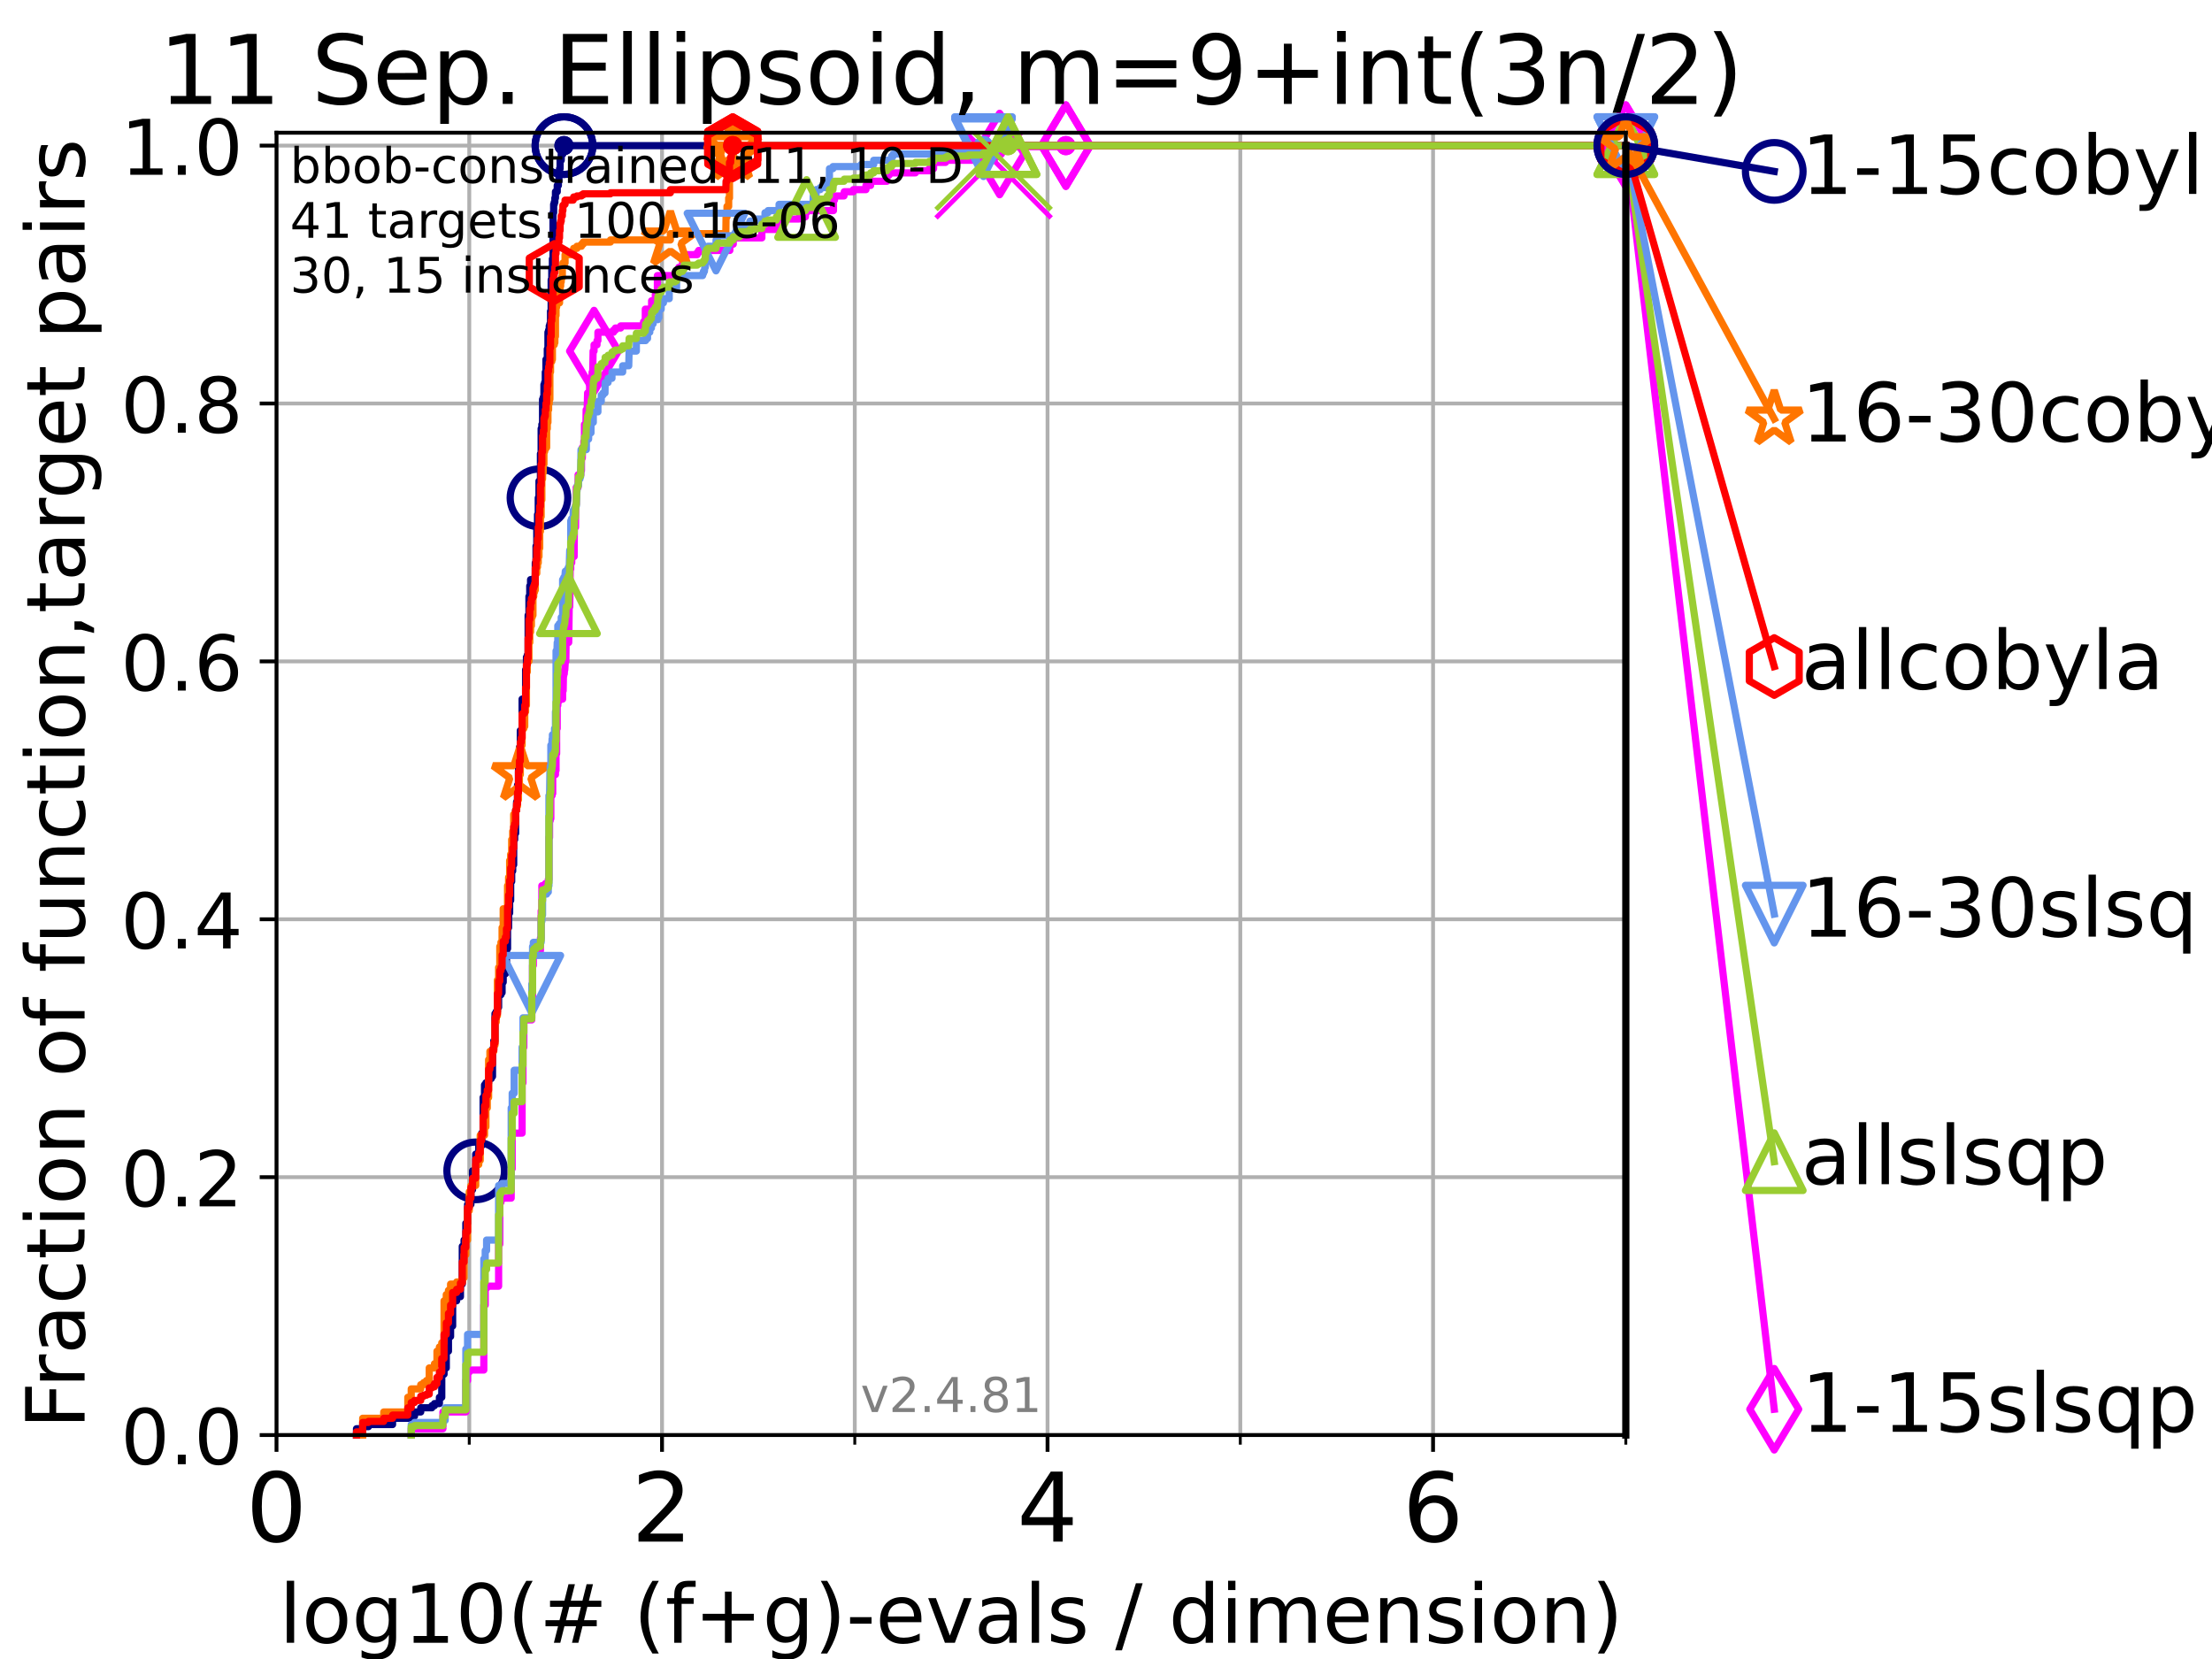 <?xml version="1.0" encoding="utf-8" standalone="no"?>
<!DOCTYPE svg PUBLIC "-//W3C//DTD SVG 1.1//EN"
  "http://www.w3.org/Graphics/SVG/1.1/DTD/svg11.dtd">
<!-- Created with matplotlib (https://matplotlib.org/) -->
<svg height="345.6pt" version="1.1" viewBox="0 0 460.8 345.6" width="460.8pt" xmlns="http://www.w3.org/2000/svg" xmlns:xlink="http://www.w3.org/1999/xlink">
 <defs>
  <style type="text/css">*{stroke-linecap:butt;stroke-linejoin:round;}</style>
 </defs>
 <g id="figure_1">
  <g id="patch_1">
   <path d="M 0 345.6 
L 460.8 345.6 
L 460.8 0 
L 0 0 
z
" style="fill:#ffffff;"/>
  </g>
  <g id="axes_1">
   <g id="patch_2">
    <path d="M 57.6 298.944 
L 338.688 298.944 
L 338.688 27.648 
L 57.6 27.648 
z
" style="fill:#ffffff;"/>
   </g>
   <g id="matplotlib.axis_1">
    <g id="xtick_1">
     <g id="line2d_1">
      <path clip-path="url(#pd552d4aa9f)" d="M 57.6 298.944 
L 57.6 27.648 
" style="fill:none;stroke:#b0b0b0;stroke-linecap:square;stroke-width:0.8;"/>
     </g>
     <g id="line2d_2">
      <defs>
       <path d="M 0 0 
L 0 3.5 
" id="m47a9e18419" style="stroke:#000000;stroke-width:0.8;"/>
      </defs>
      <g>
       <use style="stroke:#000000;stroke-width:0.8;" x="57.6" xlink:href="#m47a9e18419" y="298.944"/>
      </g>
     </g>
     <g id="text_1">
      <!-- 0 -->
      <g transform="translate(51.237 321.141)scale(0.2 -0.2)">
       <defs>
        <path d="M 31.781 66.406 
Q 24.172 66.406 20.328 58.906 
Q 16.5 51.422 16.5 36.375 
Q 16.5 21.391 20.328 13.891 
Q 24.172 6.391 31.781 6.391 
Q 39.453 6.391 43.281 13.891 
Q 47.125 21.391 47.125 36.375 
Q 47.125 51.422 43.281 58.906 
Q 39.453 66.406 31.781 66.406 
z
M 31.781 74.219 
Q 44.047 74.219 50.516 64.516 
Q 56.984 54.828 56.984 36.375 
Q 56.984 17.969 50.516 8.266 
Q 44.047 -1.422 31.781 -1.422 
Q 19.531 -1.422 13.062 8.266 
Q 6.594 17.969 6.594 36.375 
Q 6.594 54.828 13.062 64.516 
Q 19.531 74.219 31.781 74.219 
z
" id="DejaVuSans-48"/>
       </defs>
       <use xlink:href="#DejaVuSans-48"/>
      </g>
     </g>
    </g>
    <g id="xtick_2">
     <g id="line2d_3">
      <path clip-path="url(#pd552d4aa9f)" d="M 137.911 298.944 
L 137.911 27.648 
" style="fill:none;stroke:#b0b0b0;stroke-linecap:square;stroke-width:0.8;"/>
     </g>
     <g id="line2d_4">
      <g>
       <use style="stroke:#000000;stroke-width:0.8;" x="137.911" xlink:href="#m47a9e18419" y="298.944"/>
      </g>
     </g>
     <g id="text_2">
      <!-- 2 -->
      <g transform="translate(131.548 321.141)scale(0.2 -0.2)">
       <defs>
        <path d="M 19.188 8.297 
L 53.609 8.297 
L 53.609 0 
L 7.328 0 
L 7.328 8.297 
Q 12.938 14.109 22.625 23.891 
Q 32.328 33.688 34.812 36.531 
Q 39.547 41.844 41.422 45.531 
Q 43.312 49.219 43.312 52.781 
Q 43.312 58.594 39.234 62.25 
Q 35.156 65.922 28.609 65.922 
Q 23.969 65.922 18.812 64.312 
Q 13.672 62.703 7.812 59.422 
L 7.812 69.391 
Q 13.766 71.781 18.938 73 
Q 24.125 74.219 28.422 74.219 
Q 39.75 74.219 46.484 68.547 
Q 53.219 62.891 53.219 53.422 
Q 53.219 48.922 51.531 44.891 
Q 49.859 40.875 45.406 35.406 
Q 44.188 33.984 37.641 27.219 
Q 31.109 20.453 19.188 8.297 
z
" id="DejaVuSans-50"/>
       </defs>
       <use xlink:href="#DejaVuSans-50"/>
      </g>
     </g>
    </g>
    <g id="xtick_3">
     <g id="line2d_5">
      <path clip-path="url(#pd552d4aa9f)" d="M 218.222 298.944 
L 218.222 27.648 
" style="fill:none;stroke:#b0b0b0;stroke-linecap:square;stroke-width:0.8;"/>
     </g>
     <g id="line2d_6">
      <g>
       <use style="stroke:#000000;stroke-width:0.8;" x="218.222" xlink:href="#m47a9e18419" y="298.944"/>
      </g>
     </g>
     <g id="text_3">
      <!-- 4 -->
      <g transform="translate(211.859 321.141)scale(0.2 -0.2)">
       <defs>
        <path d="M 37.797 64.312 
L 12.891 25.391 
L 37.797 25.391 
z
M 35.203 72.906 
L 47.609 72.906 
L 47.609 25.391 
L 58.016 25.391 
L 58.016 17.188 
L 47.609 17.188 
L 47.609 0 
L 37.797 0 
L 37.797 17.188 
L 4.891 17.188 
L 4.891 26.703 
z
" id="DejaVuSans-52"/>
       </defs>
       <use xlink:href="#DejaVuSans-52"/>
      </g>
     </g>
    </g>
    <g id="xtick_4">
     <g id="line2d_7">
      <path clip-path="url(#pd552d4aa9f)" d="M 298.533 298.944 
L 298.533 27.648 
" style="fill:none;stroke:#b0b0b0;stroke-linecap:square;stroke-width:0.8;"/>
     </g>
     <g id="line2d_8">
      <g>
       <use style="stroke:#000000;stroke-width:0.8;" x="298.533" xlink:href="#m47a9e18419" y="298.944"/>
      </g>
     </g>
     <g id="text_4">
      <!-- 6 -->
      <g transform="translate(292.17 321.141)scale(0.2 -0.2)">
       <defs>
        <path d="M 33.016 40.375 
Q 26.375 40.375 22.484 35.828 
Q 18.609 31.297 18.609 23.391 
Q 18.609 15.531 22.484 10.953 
Q 26.375 6.391 33.016 6.391 
Q 39.656 6.391 43.531 10.953 
Q 47.406 15.531 47.406 23.391 
Q 47.406 31.297 43.531 35.828 
Q 39.656 40.375 33.016 40.375 
z
M 52.594 71.297 
L 52.594 62.312 
Q 48.875 64.062 45.094 64.984 
Q 41.312 65.922 37.594 65.922 
Q 27.828 65.922 22.672 59.328 
Q 17.531 52.734 16.797 39.406 
Q 19.672 43.656 24.016 45.922 
Q 28.375 48.188 33.594 48.188 
Q 44.578 48.188 50.953 41.516 
Q 57.328 34.859 57.328 23.391 
Q 57.328 12.156 50.688 5.359 
Q 44.047 -1.422 33.016 -1.422 
Q 20.359 -1.422 13.672 8.266 
Q 6.984 17.969 6.984 36.375 
Q 6.984 53.656 15.188 63.938 
Q 23.391 74.219 37.203 74.219 
Q 40.922 74.219 44.703 73.484 
Q 48.484 72.75 52.594 71.297 
z
" id="DejaVuSans-54"/>
       </defs>
       <use xlink:href="#DejaVuSans-54"/>
      </g>
     </g>
    </g>
    <g id="xtick_5">
     <g id="line2d_9">
      <path clip-path="url(#pd552d4aa9f)" d="M 97.755 298.944 
L 97.755 27.648 
" style="fill:none;stroke:#b0b0b0;stroke-linecap:square;stroke-width:0.8;"/>
     </g>
     <g id="line2d_10">
      <defs>
       <path d="M 0 0 
L 0 2 
" id="m304340b1b2" style="stroke:#000000;stroke-width:0.6;"/>
      </defs>
      <g>
       <use style="stroke:#000000;stroke-width:0.6;" x="97.755" xlink:href="#m304340b1b2" y="298.944"/>
      </g>
     </g>
    </g>
    <g id="xtick_6">
     <g id="line2d_11">
      <path clip-path="url(#pd552d4aa9f)" d="M 178.066 298.944 
L 178.066 27.648 
" style="fill:none;stroke:#b0b0b0;stroke-linecap:square;stroke-width:0.8;"/>
     </g>
     <g id="line2d_12">
      <g>
       <use style="stroke:#000000;stroke-width:0.6;" x="178.066" xlink:href="#m304340b1b2" y="298.944"/>
      </g>
     </g>
    </g>
    <g id="xtick_7">
     <g id="line2d_13">
      <path clip-path="url(#pd552d4aa9f)" d="M 258.377 298.944 
L 258.377 27.648 
" style="fill:none;stroke:#b0b0b0;stroke-linecap:square;stroke-width:0.8;"/>
     </g>
     <g id="line2d_14">
      <g>
       <use style="stroke:#000000;stroke-width:0.6;" x="258.377" xlink:href="#m304340b1b2" y="298.944"/>
      </g>
     </g>
    </g>
    <g id="xtick_8">
     <g id="line2d_15">
      <path clip-path="url(#pd552d4aa9f)" d="M 338.688 298.944 
L 338.688 27.648 
" style="fill:none;stroke:#b0b0b0;stroke-linecap:square;stroke-width:0.8;"/>
     </g>
     <g id="line2d_16">
      <g>
       <use style="stroke:#000000;stroke-width:0.6;" x="338.688" xlink:href="#m304340b1b2" y="298.944"/>
      </g>
     </g>
    </g>
    <g id="text_5">
     <!-- log10(# (f+g)-evals / dimension) -->
     <g transform="translate(58.145 342.218)scale(0.17 -0.17)">
      <defs>
       <path d="M 9.422 75.984 
L 18.406 75.984 
L 18.406 0 
L 9.422 0 
z
" id="DejaVuSans-108"/>
       <path d="M 30.609 48.391 
Q 23.391 48.391 19.188 42.75 
Q 14.984 37.109 14.984 27.297 
Q 14.984 17.484 19.156 11.844 
Q 23.344 6.203 30.609 6.203 
Q 37.797 6.203 41.984 11.859 
Q 46.188 17.531 46.188 27.297 
Q 46.188 37.016 41.984 42.703 
Q 37.797 48.391 30.609 48.391 
z
M 30.609 56 
Q 42.328 56 49.016 48.375 
Q 55.719 40.766 55.719 27.297 
Q 55.719 13.875 49.016 6.219 
Q 42.328 -1.422 30.609 -1.422 
Q 18.844 -1.422 12.172 6.219 
Q 5.516 13.875 5.516 27.297 
Q 5.516 40.766 12.172 48.375 
Q 18.844 56 30.609 56 
z
" id="DejaVuSans-111"/>
       <path d="M 45.406 27.984 
Q 45.406 37.75 41.375 43.109 
Q 37.359 48.484 30.078 48.484 
Q 22.859 48.484 18.828 43.109 
Q 14.797 37.75 14.797 27.984 
Q 14.797 18.266 18.828 12.891 
Q 22.859 7.516 30.078 7.516 
Q 37.359 7.516 41.375 12.891 
Q 45.406 18.266 45.406 27.984 
z
M 54.391 6.781 
Q 54.391 -7.172 48.188 -13.984 
Q 42 -20.797 29.203 -20.797 
Q 24.469 -20.797 20.266 -20.094 
Q 16.062 -19.391 12.109 -17.922 
L 12.109 -9.188 
Q 16.062 -11.328 19.922 -12.344 
Q 23.781 -13.375 27.781 -13.375 
Q 36.625 -13.375 41.016 -8.766 
Q 45.406 -4.156 45.406 5.172 
L 45.406 9.625 
Q 42.625 4.781 38.281 2.391 
Q 33.938 0 27.875 0 
Q 17.828 0 11.672 7.656 
Q 5.516 15.328 5.516 27.984 
Q 5.516 40.672 11.672 48.328 
Q 17.828 56 27.875 56 
Q 33.938 56 38.281 53.609 
Q 42.625 51.219 45.406 46.391 
L 45.406 54.688 
L 54.391 54.688 
z
" id="DejaVuSans-103"/>
       <path d="M 12.406 8.297 
L 28.516 8.297 
L 28.516 63.922 
L 10.984 60.406 
L 10.984 69.391 
L 28.422 72.906 
L 38.281 72.906 
L 38.281 8.297 
L 54.391 8.297 
L 54.391 0 
L 12.406 0 
z
" id="DejaVuSans-49"/>
       <path d="M 31 75.875 
Q 24.469 64.656 21.281 53.656 
Q 18.109 42.672 18.109 31.391 
Q 18.109 20.125 21.312 9.062 
Q 24.516 -2 31 -13.188 
L 23.188 -13.188 
Q 15.875 -1.703 12.234 9.375 
Q 8.594 20.453 8.594 31.391 
Q 8.594 42.281 12.203 53.312 
Q 15.828 64.359 23.188 75.875 
z
" id="DejaVuSans-40"/>
       <path d="M 51.125 44 
L 36.922 44 
L 32.812 27.688 
L 47.125 27.688 
z
M 43.797 71.781 
L 38.719 51.516 
L 52.984 51.516 
L 58.109 71.781 
L 65.922 71.781 
L 60.891 51.516 
L 76.125 51.516 
L 76.125 44 
L 58.984 44 
L 54.984 27.688 
L 70.516 27.688 
L 70.516 20.219 
L 53.078 20.219 
L 48 0 
L 40.188 0 
L 45.219 20.219 
L 30.906 20.219 
L 25.875 0 
L 18.016 0 
L 23.094 20.219 
L 7.719 20.219 
L 7.719 27.688 
L 24.906 27.688 
L 29 44 
L 13.281 44 
L 13.281 51.516 
L 30.906 51.516 
L 35.891 71.781 
z
" id="DejaVuSans-35"/>
       <path id="DejaVuSans-32"/>
       <path d="M 37.109 75.984 
L 37.109 68.5 
L 28.516 68.5 
Q 23.688 68.5 21.797 66.547 
Q 19.922 64.594 19.922 59.516 
L 19.922 54.688 
L 34.719 54.688 
L 34.719 47.703 
L 19.922 47.703 
L 19.922 0 
L 10.891 0 
L 10.891 47.703 
L 2.297 47.703 
L 2.297 54.688 
L 10.891 54.688 
L 10.891 58.5 
Q 10.891 67.625 15.141 71.797 
Q 19.391 75.984 28.609 75.984 
z
" id="DejaVuSans-102"/>
       <path d="M 46 62.703 
L 46 35.5 
L 73.188 35.5 
L 73.188 27.203 
L 46 27.203 
L 46 0 
L 37.797 0 
L 37.797 27.203 
L 10.594 27.203 
L 10.594 35.5 
L 37.797 35.5 
L 37.797 62.703 
z
" id="DejaVuSans-43"/>
       <path d="M 8.016 75.875 
L 15.828 75.875 
Q 23.141 64.359 26.781 53.312 
Q 30.422 42.281 30.422 31.391 
Q 30.422 20.453 26.781 9.375 
Q 23.141 -1.703 15.828 -13.188 
L 8.016 -13.188 
Q 14.5 -2 17.703 9.062 
Q 20.906 20.125 20.906 31.391 
Q 20.906 42.672 17.703 53.656 
Q 14.5 64.656 8.016 75.875 
z
" id="DejaVuSans-41"/>
       <path d="M 4.891 31.391 
L 31.203 31.391 
L 31.203 23.391 
L 4.891 23.391 
z
" id="DejaVuSans-45"/>
       <path d="M 56.203 29.594 
L 56.203 25.203 
L 14.891 25.203 
Q 15.484 15.922 20.484 11.062 
Q 25.484 6.203 34.422 6.203 
Q 39.594 6.203 44.453 7.469 
Q 49.312 8.734 54.109 11.281 
L 54.109 2.781 
Q 49.266 0.734 44.188 -0.344 
Q 39.109 -1.422 33.891 -1.422 
Q 20.797 -1.422 13.156 6.188 
Q 5.516 13.812 5.516 26.812 
Q 5.516 40.234 12.766 48.109 
Q 20.016 56 32.328 56 
Q 43.359 56 49.781 48.891 
Q 56.203 41.797 56.203 29.594 
z
M 47.219 32.234 
Q 47.125 39.594 43.094 43.984 
Q 39.062 48.391 32.422 48.391 
Q 24.906 48.391 20.391 44.141 
Q 15.875 39.891 15.188 32.172 
z
" id="DejaVuSans-101"/>
       <path d="M 2.984 54.688 
L 12.5 54.688 
L 29.594 8.797 
L 46.688 54.688 
L 56.203 54.688 
L 35.688 0 
L 23.484 0 
z
" id="DejaVuSans-118"/>
       <path d="M 34.281 27.484 
Q 23.391 27.484 19.188 25 
Q 14.984 22.516 14.984 16.5 
Q 14.984 11.719 18.141 8.906 
Q 21.297 6.109 26.703 6.109 
Q 34.188 6.109 38.703 11.406 
Q 43.219 16.703 43.219 25.484 
L 43.219 27.484 
z
M 52.203 31.203 
L 52.203 0 
L 43.219 0 
L 43.219 8.297 
Q 40.141 3.328 35.547 0.953 
Q 30.953 -1.422 24.312 -1.422 
Q 15.922 -1.422 10.953 3.297 
Q 6 8.016 6 15.922 
Q 6 25.141 12.172 29.828 
Q 18.359 34.516 30.609 34.516 
L 43.219 34.516 
L 43.219 35.406 
Q 43.219 41.609 39.141 45 
Q 35.062 48.391 27.688 48.391 
Q 23 48.391 18.547 47.266 
Q 14.109 46.141 10.016 43.891 
L 10.016 52.203 
Q 14.938 54.109 19.578 55.047 
Q 24.219 56 28.609 56 
Q 40.484 56 46.344 49.844 
Q 52.203 43.703 52.203 31.203 
z
" id="DejaVuSans-97"/>
       <path d="M 44.281 53.078 
L 44.281 44.578 
Q 40.484 46.531 36.375 47.5 
Q 32.281 48.484 27.875 48.484 
Q 21.188 48.484 17.844 46.438 
Q 14.5 44.391 14.5 40.281 
Q 14.5 37.156 16.891 35.375 
Q 19.281 33.594 26.516 31.984 
L 29.594 31.297 
Q 39.156 29.25 43.188 25.516 
Q 47.219 21.781 47.219 15.094 
Q 47.219 7.469 41.188 3.016 
Q 35.156 -1.422 24.609 -1.422 
Q 20.219 -1.422 15.453 -0.562 
Q 10.688 0.297 5.422 2 
L 5.422 11.281 
Q 10.406 8.688 15.234 7.391 
Q 20.062 6.109 24.812 6.109 
Q 31.156 6.109 34.562 8.281 
Q 37.984 10.453 37.984 14.406 
Q 37.984 18.062 35.516 20.016 
Q 33.062 21.969 24.703 23.781 
L 21.578 24.516 
Q 13.234 26.266 9.516 29.906 
Q 5.812 33.547 5.812 39.891 
Q 5.812 47.609 11.281 51.797 
Q 16.75 56 26.812 56 
Q 31.781 56 36.172 55.266 
Q 40.578 54.547 44.281 53.078 
z
" id="DejaVuSans-115"/>
       <path d="M 25.391 72.906 
L 33.688 72.906 
L 8.297 -9.281 
L 0 -9.281 
z
" id="DejaVuSans-47"/>
       <path d="M 45.406 46.391 
L 45.406 75.984 
L 54.391 75.984 
L 54.391 0 
L 45.406 0 
L 45.406 8.203 
Q 42.578 3.328 38.25 0.953 
Q 33.938 -1.422 27.875 -1.422 
Q 17.969 -1.422 11.734 6.484 
Q 5.516 14.406 5.516 27.297 
Q 5.516 40.188 11.734 48.094 
Q 17.969 56 27.875 56 
Q 33.938 56 38.25 53.625 
Q 42.578 51.266 45.406 46.391 
z
M 14.797 27.297 
Q 14.797 17.391 18.875 11.75 
Q 22.953 6.109 30.078 6.109 
Q 37.203 6.109 41.297 11.75 
Q 45.406 17.391 45.406 27.297 
Q 45.406 37.203 41.297 42.844 
Q 37.203 48.484 30.078 48.484 
Q 22.953 48.484 18.875 42.844 
Q 14.797 37.203 14.797 27.297 
z
" id="DejaVuSans-100"/>
       <path d="M 9.422 54.688 
L 18.406 54.688 
L 18.406 0 
L 9.422 0 
z
M 9.422 75.984 
L 18.406 75.984 
L 18.406 64.594 
L 9.422 64.594 
z
" id="DejaVuSans-105"/>
       <path d="M 52 44.188 
Q 55.375 50.25 60.062 53.125 
Q 64.75 56 71.094 56 
Q 79.641 56 84.281 50.016 
Q 88.922 44.047 88.922 33.016 
L 88.922 0 
L 79.891 0 
L 79.891 32.719 
Q 79.891 40.578 77.094 44.375 
Q 74.312 48.188 68.609 48.188 
Q 61.625 48.188 57.562 43.547 
Q 53.516 38.922 53.516 30.906 
L 53.516 0 
L 44.484 0 
L 44.484 32.719 
Q 44.484 40.625 41.703 44.406 
Q 38.922 48.188 33.109 48.188 
Q 26.219 48.188 22.156 43.531 
Q 18.109 38.875 18.109 30.906 
L 18.109 0 
L 9.078 0 
L 9.078 54.688 
L 18.109 54.688 
L 18.109 46.188 
Q 21.188 51.219 25.484 53.609 
Q 29.781 56 35.688 56 
Q 41.656 56 45.828 52.969 
Q 50 49.953 52 44.188 
z
" id="DejaVuSans-109"/>
       <path d="M 54.891 33.016 
L 54.891 0 
L 45.906 0 
L 45.906 32.719 
Q 45.906 40.484 42.875 44.328 
Q 39.844 48.188 33.797 48.188 
Q 26.516 48.188 22.312 43.547 
Q 18.109 38.922 18.109 30.906 
L 18.109 0 
L 9.078 0 
L 9.078 54.688 
L 18.109 54.688 
L 18.109 46.188 
Q 21.344 51.125 25.703 53.562 
Q 30.078 56 35.797 56 
Q 45.219 56 50.047 50.172 
Q 54.891 44.344 54.891 33.016 
z
" id="DejaVuSans-110"/>
      </defs>
      <use xlink:href="#DejaVuSans-108"/>
      <use x="27.783" xlink:href="#DejaVuSans-111"/>
      <use x="88.965" xlink:href="#DejaVuSans-103"/>
      <use x="152.441" xlink:href="#DejaVuSans-49"/>
      <use x="216.064" xlink:href="#DejaVuSans-48"/>
      <use x="279.688" xlink:href="#DejaVuSans-40"/>
      <use x="318.701" xlink:href="#DejaVuSans-35"/>
      <use x="402.49" xlink:href="#DejaVuSans-32"/>
      <use x="434.277" xlink:href="#DejaVuSans-40"/>
      <use x="473.291" xlink:href="#DejaVuSans-102"/>
      <use x="508.496" xlink:href="#DejaVuSans-43"/>
      <use x="592.285" xlink:href="#DejaVuSans-103"/>
      <use x="655.762" xlink:href="#DejaVuSans-41"/>
      <use x="694.775" xlink:href="#DejaVuSans-45"/>
      <use x="730.859" xlink:href="#DejaVuSans-101"/>
      <use x="792.383" xlink:href="#DejaVuSans-118"/>
      <use x="851.562" xlink:href="#DejaVuSans-97"/>
      <use x="912.842" xlink:href="#DejaVuSans-108"/>
      <use x="940.625" xlink:href="#DejaVuSans-115"/>
      <use x="992.725" xlink:href="#DejaVuSans-32"/>
      <use x="1024.512" xlink:href="#DejaVuSans-47"/>
      <use x="1058.203" xlink:href="#DejaVuSans-32"/>
      <use x="1089.99" xlink:href="#DejaVuSans-100"/>
      <use x="1153.467" xlink:href="#DejaVuSans-105"/>
      <use x="1181.25" xlink:href="#DejaVuSans-109"/>
      <use x="1278.662" xlink:href="#DejaVuSans-101"/>
      <use x="1340.186" xlink:href="#DejaVuSans-110"/>
      <use x="1403.564" xlink:href="#DejaVuSans-115"/>
      <use x="1455.664" xlink:href="#DejaVuSans-105"/>
      <use x="1483.447" xlink:href="#DejaVuSans-111"/>
      <use x="1544.629" xlink:href="#DejaVuSans-110"/>
      <use x="1608.008" xlink:href="#DejaVuSans-41"/>
     </g>
    </g>
   </g>
   <g id="matplotlib.axis_2">
    <g id="ytick_1">
     <g id="line2d_17">
      <path clip-path="url(#pd552d4aa9f)" d="M 57.6 298.944 
L 338.688 298.944 
" style="fill:none;stroke:#b0b0b0;stroke-linecap:square;stroke-width:0.8;"/>
     </g>
     <g id="line2d_18">
      <defs>
       <path d="M 0 0 
L -3.5 0 
" id="m2711aac9c3" style="stroke:#000000;stroke-width:0.8;"/>
      </defs>
      <g>
       <use style="stroke:#000000;stroke-width:0.8;" x="57.6" xlink:href="#m2711aac9c3" y="298.944"/>
      </g>
     </g>
     <g id="text_6">
      <!-- 0.0 -->
      <g transform="translate(25.155 305.023)scale(0.16 -0.16)">
       <defs>
        <path d="M 10.688 12.406 
L 21 12.406 
L 21 0 
L 10.688 0 
z
" id="DejaVuSans-46"/>
       </defs>
       <use xlink:href="#DejaVuSans-48"/>
       <use x="63.623" xlink:href="#DejaVuSans-46"/>
       <use x="95.41" xlink:href="#DejaVuSans-48"/>
      </g>
     </g>
    </g>
    <g id="ytick_2">
     <g id="line2d_19">
      <path clip-path="url(#pd552d4aa9f)" d="M 57.6 245.222 
L 338.688 245.222 
" style="fill:none;stroke:#b0b0b0;stroke-linecap:square;stroke-width:0.8;"/>
     </g>
     <g id="line2d_20">
      <g>
       <use style="stroke:#000000;stroke-width:0.8;" x="57.6" xlink:href="#m2711aac9c3" y="245.222"/>
      </g>
     </g>
     <g id="text_7">
      <!-- 0.2 -->
      <g transform="translate(25.155 251.301)scale(0.16 -0.16)">
       <use xlink:href="#DejaVuSans-48"/>
       <use x="63.623" xlink:href="#DejaVuSans-46"/>
       <use x="95.41" xlink:href="#DejaVuSans-50"/>
      </g>
     </g>
    </g>
    <g id="ytick_3">
     <g id="line2d_21">
      <path clip-path="url(#pd552d4aa9f)" d="M 57.6 191.5 
L 338.688 191.5 
" style="fill:none;stroke:#b0b0b0;stroke-linecap:square;stroke-width:0.8;"/>
     </g>
     <g id="line2d_22">
      <g>
       <use style="stroke:#000000;stroke-width:0.8;" x="57.6" xlink:href="#m2711aac9c3" y="191.5"/>
      </g>
     </g>
     <g id="text_8">
      <!-- 0.4 -->
      <g transform="translate(25.155 197.579)scale(0.16 -0.16)">
       <use xlink:href="#DejaVuSans-48"/>
       <use x="63.623" xlink:href="#DejaVuSans-46"/>
       <use x="95.41" xlink:href="#DejaVuSans-52"/>
      </g>
     </g>
    </g>
    <g id="ytick_4">
     <g id="line2d_23">
      <path clip-path="url(#pd552d4aa9f)" d="M 57.6 137.778 
L 338.688 137.778 
" style="fill:none;stroke:#b0b0b0;stroke-linecap:square;stroke-width:0.8;"/>
     </g>
     <g id="line2d_24">
      <g>
       <use style="stroke:#000000;stroke-width:0.8;" x="57.6" xlink:href="#m2711aac9c3" y="137.778"/>
      </g>
     </g>
     <g id="text_9">
      <!-- 0.6 -->
      <g transform="translate(25.155 143.857)scale(0.16 -0.16)">
       <use xlink:href="#DejaVuSans-48"/>
       <use x="63.623" xlink:href="#DejaVuSans-46"/>
       <use x="95.41" xlink:href="#DejaVuSans-54"/>
      </g>
     </g>
    </g>
    <g id="ytick_5">
     <g id="line2d_25">
      <path clip-path="url(#pd552d4aa9f)" d="M 57.6 84.056 
L 338.688 84.056 
" style="fill:none;stroke:#b0b0b0;stroke-linecap:square;stroke-width:0.8;"/>
     </g>
     <g id="line2d_26">
      <g>
       <use style="stroke:#000000;stroke-width:0.8;" x="57.6" xlink:href="#m2711aac9c3" y="84.056"/>
      </g>
     </g>
     <g id="text_10">
      <!-- 0.8 -->
      <g transform="translate(25.155 90.135)scale(0.16 -0.16)">
       <defs>
        <path d="M 31.781 34.625 
Q 24.75 34.625 20.719 30.859 
Q 16.703 27.094 16.703 20.516 
Q 16.703 13.922 20.719 10.156 
Q 24.75 6.391 31.781 6.391 
Q 38.812 6.391 42.859 10.172 
Q 46.922 13.969 46.922 20.516 
Q 46.922 27.094 42.891 30.859 
Q 38.875 34.625 31.781 34.625 
z
M 21.922 38.812 
Q 15.578 40.375 12.031 44.719 
Q 8.5 49.078 8.5 55.328 
Q 8.5 64.062 14.719 69.141 
Q 20.953 74.219 31.781 74.219 
Q 42.672 74.219 48.875 69.141 
Q 55.078 64.062 55.078 55.328 
Q 55.078 49.078 51.531 44.719 
Q 48 40.375 41.703 38.812 
Q 48.828 37.156 52.797 32.312 
Q 56.781 27.484 56.781 20.516 
Q 56.781 9.906 50.312 4.234 
Q 43.844 -1.422 31.781 -1.422 
Q 19.734 -1.422 13.25 4.234 
Q 6.781 9.906 6.781 20.516 
Q 6.781 27.484 10.781 32.312 
Q 14.797 37.156 21.922 38.812 
z
M 18.312 54.391 
Q 18.312 48.734 21.844 45.562 
Q 25.391 42.391 31.781 42.391 
Q 38.141 42.391 41.719 45.562 
Q 45.312 48.734 45.312 54.391 
Q 45.312 60.062 41.719 63.234 
Q 38.141 66.406 31.781 66.406 
Q 25.391 66.406 21.844 63.234 
Q 18.312 60.062 18.312 54.391 
z
" id="DejaVuSans-56"/>
       </defs>
       <use xlink:href="#DejaVuSans-48"/>
       <use x="63.623" xlink:href="#DejaVuSans-46"/>
       <use x="95.41" xlink:href="#DejaVuSans-56"/>
      </g>
     </g>
    </g>
    <g id="ytick_6">
     <g id="line2d_27">
      <path clip-path="url(#pd552d4aa9f)" d="M 57.6 30.334 
L 338.688 30.334 
" style="fill:none;stroke:#b0b0b0;stroke-linecap:square;stroke-width:0.8;"/>
     </g>
     <g id="line2d_28">
      <g>
       <use style="stroke:#000000;stroke-width:0.8;" x="57.6" xlink:href="#m2711aac9c3" y="30.334"/>
      </g>
     </g>
     <g id="text_11">
      <!-- 1.0 -->
      <g transform="translate(25.155 36.413)scale(0.16 -0.16)">
       <use xlink:href="#DejaVuSans-49"/>
       <use x="63.623" xlink:href="#DejaVuSans-46"/>
       <use x="95.41" xlink:href="#DejaVuSans-48"/>
      </g>
     </g>
    </g>
    <g id="text_12">
     <!-- Fraction of function,target pairs -->
     <g transform="translate(17.62 297.681)rotate(-90)scale(0.17 -0.17)">
      <defs>
       <path d="M 9.812 72.906 
L 51.703 72.906 
L 51.703 64.594 
L 19.672 64.594 
L 19.672 43.109 
L 48.578 43.109 
L 48.578 34.812 
L 19.672 34.812 
L 19.672 0 
L 9.812 0 
z
" id="DejaVuSans-70"/>
       <path d="M 41.109 46.297 
Q 39.594 47.172 37.812 47.578 
Q 36.031 48 33.891 48 
Q 26.266 48 22.188 43.047 
Q 18.109 38.094 18.109 28.812 
L 18.109 0 
L 9.078 0 
L 9.078 54.688 
L 18.109 54.688 
L 18.109 46.188 
Q 20.953 51.172 25.484 53.578 
Q 30.031 56 36.531 56 
Q 37.453 56 38.578 55.875 
Q 39.703 55.766 41.062 55.516 
z
" id="DejaVuSans-114"/>
       <path d="M 48.781 52.594 
L 48.781 44.188 
Q 44.969 46.297 41.141 47.344 
Q 37.312 48.391 33.406 48.391 
Q 24.656 48.391 19.812 42.844 
Q 14.984 37.312 14.984 27.297 
Q 14.984 17.281 19.812 11.734 
Q 24.656 6.203 33.406 6.203 
Q 37.312 6.203 41.141 7.25 
Q 44.969 8.297 48.781 10.406 
L 48.781 2.094 
Q 45.016 0.344 40.984 -0.531 
Q 36.969 -1.422 32.422 -1.422 
Q 20.062 -1.422 12.781 6.344 
Q 5.516 14.109 5.516 27.297 
Q 5.516 40.672 12.859 48.328 
Q 20.219 56 33.016 56 
Q 37.156 56 41.109 55.141 
Q 45.062 54.297 48.781 52.594 
z
" id="DejaVuSans-99"/>
       <path d="M 18.312 70.219 
L 18.312 54.688 
L 36.812 54.688 
L 36.812 47.703 
L 18.312 47.703 
L 18.312 18.016 
Q 18.312 11.328 20.141 9.422 
Q 21.969 7.516 27.594 7.516 
L 36.812 7.516 
L 36.812 0 
L 27.594 0 
Q 17.188 0 13.234 3.875 
Q 9.281 7.766 9.281 18.016 
L 9.281 47.703 
L 2.688 47.703 
L 2.688 54.688 
L 9.281 54.688 
L 9.281 70.219 
z
" id="DejaVuSans-116"/>
       <path d="M 8.5 21.578 
L 8.5 54.688 
L 17.484 54.688 
L 17.484 21.922 
Q 17.484 14.156 20.5 10.266 
Q 23.531 6.391 29.594 6.391 
Q 36.859 6.391 41.078 11.031 
Q 45.312 15.672 45.312 23.688 
L 45.312 54.688 
L 54.297 54.688 
L 54.297 0 
L 45.312 0 
L 45.312 8.406 
Q 42.047 3.422 37.719 1 
Q 33.406 -1.422 27.688 -1.422 
Q 18.266 -1.422 13.375 4.438 
Q 8.5 10.297 8.5 21.578 
z
M 31.109 56 
z
" id="DejaVuSans-117"/>
       <path d="M 11.719 12.406 
L 22.016 12.406 
L 22.016 4 
L 14.016 -11.625 
L 7.719 -11.625 
L 11.719 4 
z
" id="DejaVuSans-44"/>
       <path d="M 18.109 8.203 
L 18.109 -20.797 
L 9.078 -20.797 
L 9.078 54.688 
L 18.109 54.688 
L 18.109 46.391 
Q 20.953 51.266 25.266 53.625 
Q 29.594 56 35.594 56 
Q 45.562 56 51.781 48.094 
Q 58.016 40.188 58.016 27.297 
Q 58.016 14.406 51.781 6.484 
Q 45.562 -1.422 35.594 -1.422 
Q 29.594 -1.422 25.266 0.953 
Q 20.953 3.328 18.109 8.203 
z
M 48.688 27.297 
Q 48.688 37.203 44.609 42.844 
Q 40.531 48.484 33.406 48.484 
Q 26.266 48.484 22.188 42.844 
Q 18.109 37.203 18.109 27.297 
Q 18.109 17.391 22.188 11.75 
Q 26.266 6.109 33.406 6.109 
Q 40.531 6.109 44.609 11.75 
Q 48.688 17.391 48.688 27.297 
z
" id="DejaVuSans-112"/>
      </defs>
      <use xlink:href="#DejaVuSans-70"/>
      <use x="50.27" xlink:href="#DejaVuSans-114"/>
      <use x="91.383" xlink:href="#DejaVuSans-97"/>
      <use x="152.662" xlink:href="#DejaVuSans-99"/>
      <use x="207.643" xlink:href="#DejaVuSans-116"/>
      <use x="246.852" xlink:href="#DejaVuSans-105"/>
      <use x="274.635" xlink:href="#DejaVuSans-111"/>
      <use x="335.816" xlink:href="#DejaVuSans-110"/>
      <use x="399.195" xlink:href="#DejaVuSans-32"/>
      <use x="430.982" xlink:href="#DejaVuSans-111"/>
      <use x="492.164" xlink:href="#DejaVuSans-102"/>
      <use x="527.369" xlink:href="#DejaVuSans-32"/>
      <use x="559.156" xlink:href="#DejaVuSans-102"/>
      <use x="594.361" xlink:href="#DejaVuSans-117"/>
      <use x="657.74" xlink:href="#DejaVuSans-110"/>
      <use x="721.119" xlink:href="#DejaVuSans-99"/>
      <use x="776.1" xlink:href="#DejaVuSans-116"/>
      <use x="815.309" xlink:href="#DejaVuSans-105"/>
      <use x="843.092" xlink:href="#DejaVuSans-111"/>
      <use x="904.273" xlink:href="#DejaVuSans-110"/>
      <use x="967.652" xlink:href="#DejaVuSans-44"/>
      <use x="999.439" xlink:href="#DejaVuSans-116"/>
      <use x="1038.648" xlink:href="#DejaVuSans-97"/>
      <use x="1099.928" xlink:href="#DejaVuSans-114"/>
      <use x="1139.291" xlink:href="#DejaVuSans-103"/>
      <use x="1202.768" xlink:href="#DejaVuSans-101"/>
      <use x="1264.291" xlink:href="#DejaVuSans-116"/>
      <use x="1303.5" xlink:href="#DejaVuSans-32"/>
      <use x="1335.287" xlink:href="#DejaVuSans-112"/>
      <use x="1398.764" xlink:href="#DejaVuSans-97"/>
      <use x="1460.043" xlink:href="#DejaVuSans-105"/>
      <use x="1487.826" xlink:href="#DejaVuSans-114"/>
      <use x="1528.939" xlink:href="#DejaVuSans-115"/>
     </g>
    </g>
   </g>
   <g id="line2d_29">
    <defs>
     <path d="M 0 1.5 
C 0.398 1.5 0.779 1.342 1.061 1.061 
C 1.342 0.779 1.5 0.398 1.5 0 
C 1.5 -0.398 1.342 -0.779 1.061 -1.061 
C 0.779 -1.342 0.398 -1.5 0 -1.5 
C -0.398 -1.5 -0.779 -1.342 -1.061 -1.061 
C -1.342 -0.779 -1.5 -0.398 -1.5 0 
C -1.5 0.398 -1.342 0.779 -1.061 1.061 
C -0.779 1.342 -0.398 1.5 0 1.5 
z
" id="m7b5d092554" style="stroke:#000080;"/>
    </defs>
    <g>
     <use style="fill:#000080;stroke:#000080;" x="117.486" xlink:href="#m7b5d092554" y="30.334"/>
     <use style="fill:#000080;stroke:#000080;" x="117.486" xlink:href="#m7b5d092554" y="30.334"/>
    </g>
   </g>
   <g id="line2d_30">
    <path d="M 74.263 298.944 
L 74.263 297.634 
L 75.556 297.634 
L 75.556 297.197 
L 76.759 297.197 
L 76.759 296.76 
L 81.776 296.76 
L 81.776 295.45 
L 85.667 295.45 
L 85.667 295.013 
L 86.351 295.013 
L 86.351 294.14 
L 87.644 294.14 
L 87.644 293.266 
L 89.973 293.266 
L 89.973 292.829 
L 90.509 292.829 
L 90.509 292.393 
L 91.535 292.393 
L 91.535 291.082 
L 92.027 291.082 
L 92.027 286.278 
L 92.504 286.278 
L 92.504 284.968 
L 92.969 284.968 
L 92.969 281.473 
L 93.422 281.473 
L 93.422 278.416 
L 93.864 278.416 
L 93.864 276.232 
L 94.295 276.232 
L 94.295 270.991 
L 95.125 270.991 
L 95.125 270.118 
L 95.918 270.118 
L 95.918 267.497 
L 96.301 267.497 
L 96.301 259.635 
L 96.676 259.635 
L 96.676 258.325 
L 97.044 258.325 
L 97.044 254.831 
L 97.403 254.831 
L 97.403 250.9 
L 98.101 250.9 
L 98.101 247.843 
L 98.439 247.843 
L 98.439 243.912 
L 99.098 243.912 
L 99.098 240.418 
L 99.732 240.418 
L 99.732 238.671 
L 100.344 238.671 
L 100.344 236.05 
L 100.642 236.05 
L 100.642 228.625 
L 100.935 228.625 
L 100.935 226.004 
L 101.223 226.004 
L 101.223 225.568 
L 101.786 225.568 
L 101.786 224.694 
L 102.331 224.694 
L 102.331 224.257 
L 102.597 224.257 
L 102.597 218.579 
L 102.859 218.579 
L 102.859 216.832 
L 103.118 216.832 
L 103.118 211.154 
L 103.372 211.154 
L 103.372 210.718 
L 103.623 210.718 
L 103.623 209.844 
L 103.871 209.844 
L 103.871 207.224 
L 104.355 207.224 
L 104.355 206.787 
L 104.592 206.787 
L 104.592 204.603 
L 104.826 204.603 
L 104.826 202.856 
L 105.285 202.856 
L 105.285 201.109 
L 105.51 201.109 
L 105.51 197.615 
L 105.733 197.615 
L 105.733 193.247 
L 105.952 193.247 
L 105.952 190.19 
L 106.169 190.19 
L 106.169 187.569 
L 106.383 187.569 
L 106.383 183.638 
L 106.594 183.638 
L 106.594 181.454 
L 106.803 181.454 
L 106.803 180.144 
L 107.009 180.144 
L 107.009 174.903 
L 107.213 174.903 
L 107.213 173.593 
L 107.415 173.593 
L 107.415 168.788 
L 107.614 168.788 
L 107.614 167.041 
L 107.811 167.041 
L 107.811 163.547 
L 108.006 163.547 
L 108.006 157.869 
L 108.199 157.869 
L 108.199 155.685 
L 108.389 155.685 
L 108.389 152.191 
L 108.764 152.191 
L 108.764 145.64 
L 109.491 145.64 
L 109.491 139.525 
L 109.668 139.525 
L 109.668 136.905 
L 109.843 136.905 
L 109.843 136.468 
L 110.017 136.468 
L 110.017 128.169 
L 110.189 128.169 
L 110.189 124.238 
L 110.359 124.238 
L 110.359 122.055 
L 110.527 122.055 
L 110.527 120.744 
L 111.346 120.744 
L 111.346 120.307 
L 111.506 120.307 
L 111.506 117.25 
L 111.663 117.25 
L 111.663 113.756 
L 111.82 113.756 
L 111.82 110.262 
L 111.975 110.262 
L 111.975 107.205 
L 112.128 107.205 
L 112.128 103.71 
L 112.281 103.71 
L 112.281 100.216 
L 112.581 100.216 
L 112.581 94.538 
L 112.73 94.538 
L 112.73 89.297 
L 112.877 89.297 
L 112.877 88.424 
L 113.023 88.424 
L 113.023 83.183 
L 113.168 83.183 
L 113.168 82.746 
L 113.311 82.746 
L 113.311 80.125 
L 113.454 80.125 
L 113.454 79.688 
L 113.595 79.688 
L 113.595 77.505 
L 113.735 77.505 
L 113.735 74.884 
L 114.012 74.884 
L 114.012 72.7 
L 114.148 72.7 
L 114.148 69.206 
L 114.284 69.206 
L 114.284 68.769 
L 114.419 68.769 
L 114.419 67.896 
L 114.552 67.896 
L 114.552 67.459 
L 114.685 67.459 
L 114.685 64.838 
L 114.817 64.838 
L 114.817 58.287 
L 114.947 58.287 
L 114.947 55.666 
L 115.077 55.666 
L 115.077 53.919 
L 115.206 53.919 
L 115.206 44.311 
L 115.333 44.311 
L 115.333 42.563 
L 115.46 42.563 
L 115.46 42.127 
L 115.586 42.127 
L 115.586 41.253 
L 115.711 41.253 
L 115.711 39.943 
L 116.081 39.943 
L 116.081 38.633 
L 116.323 38.633 
L 116.323 37.759 
L 116.443 37.759 
L 116.443 36.012 
L 116.562 36.012 
L 116.562 35.139 
L 116.68 35.139 
L 116.68 33.391 
L 116.914 33.391 
L 116.914 32.081 
L 117.26 32.081 
L 117.26 30.771 
L 117.486 30.771 
L 117.486 30.334 
L 338.688 30.334 
L 338.688 30.334 
" style="fill:none;stroke:#000080;stroke-linecap:square;stroke-width:1.5;"/>
   </g>
   <g id="line2d_31">
    <defs>
     <path d="M 0 6 
C 1.591 6 3.117 5.368 4.243 4.243 
C 5.368 3.117 6 1.591 6 0 
C 6 -1.591 5.368 -3.117 4.243 -4.243 
C 3.117 -5.368 1.591 -6 0 -6 
C -1.591 -6 -3.117 -5.368 -4.243 -4.243 
C -5.368 -3.117 -6 -1.591 -6 0 
C -6 1.591 -5.368 3.117 -4.243 4.243 
C -3.117 5.368 -1.591 6 0 6 
z
" id="mdd5aad7a31" style="stroke:#000080;stroke-width:1.5;"/>
    </defs>
    <g>
     <use style="fill-opacity:0;stroke:#000080;stroke-width:1.5;" x="99.098" xlink:href="#mdd5aad7a31" y="243.912"/>
     <use style="fill-opacity:0;stroke:#000080;stroke-width:1.5;" x="112.281" xlink:href="#mdd5aad7a31" y="103.71"/>
     <use style="fill-opacity:0;stroke:#000080;stroke-width:1.5;" x="117.486" xlink:href="#mdd5aad7a31" y="30.334"/>
     <use style="fill-opacity:0;stroke:#000080;stroke-width:1.5;" x="117.486" xlink:href="#mdd5aad7a31" y="30.334"/>
     <use style="fill-opacity:0;stroke:#000080;stroke-width:1.5;" x="338.688" xlink:href="#mdd5aad7a31" y="30.334"/>
    </g>
   </g>
   <g id="line2d_32">
    <path style="fill:none;stroke:#000080;stroke-linecap:square;stroke-width:1.5;"/>
    <g/>
   </g>
   <g id="line2d_33">
    <defs>
     <path d="M 0 1.5 
C 0.398 1.5 0.779 1.342 1.061 1.061 
C 1.342 0.779 1.5 0.398 1.5 0 
C 1.5 -0.398 1.342 -0.779 1.061 -1.061 
C 0.779 -1.342 0.398 -1.5 0 -1.5 
C -0.398 -1.5 -0.779 -1.342 -1.061 -1.061 
C -1.342 -0.779 -1.5 -0.398 -1.5 0 
C -1.5 0.398 -1.342 0.779 -1.061 1.061 
C -0.779 1.342 -0.398 1.5 0 1.5 
z
" id="m6bee4b1387" style="stroke:#ff00ff;"/>
    </defs>
    <g>
     <use style="fill:#ff00ff;stroke:#ff00ff;" x="222.043" xlink:href="#m6bee4b1387" y="30.334"/>
     <use style="fill:#ff00ff;stroke:#ff00ff;" x="222.043" xlink:href="#m6bee4b1387" y="30.334"/>
    </g>
   </g>
   <g id="line2d_34">
    <path d="M 85.667 298.944 
L 85.667 297.634 
L 92.267 297.634 
L 92.267 294.14 
L 97.044 294.14 
L 97.044 287.588 
L 97.403 287.588 
L 97.403 285.841 
L 97.755 285.841 
L 97.755 285.404 
L 100.789 285.404 
L 100.789 271.865 
L 101.08 271.865 
L 101.08 268.371 
L 101.366 268.371 
L 101.366 267.934 
L 103.871 267.934 
L 103.871 259.198 
L 104.115 259.198 
L 104.115 250.463 
L 104.355 250.463 
L 104.355 249.59 
L 106.489 249.59 
L 106.489 243.475 
L 106.699 243.475 
L 106.699 236.05 
L 108.764 236.05 
L 108.764 225.568 
L 108.949 225.568 
L 108.949 218.143 
L 109.132 218.143 
L 109.132 212.465 
L 110.777 212.465 
L 110.777 208.534 
L 110.942 208.534 
L 110.942 201.109 
L 111.105 201.109 
L 111.105 199.362 
L 111.266 199.362 
L 111.266 198.925 
L 111.742 198.925 
L 111.742 198.052 
L 112.581 198.052 
L 112.581 195.431 
L 112.73 195.431 
L 112.73 189.753 
L 112.877 189.753 
L 112.877 184.512 
L 113.595 184.512 
L 113.595 184.075 
L 114.216 184.075 
L 114.216 183.202 
L 114.352 183.202 
L 114.352 174.466 
L 114.486 174.466 
L 114.486 170.972 
L 114.619 170.972 
L 114.619 170.535 
L 114.751 170.535 
L 114.751 165.731 
L 115.012 165.731 
L 115.012 165.294 
L 115.141 165.294 
L 115.141 161.363 
L 115.711 161.363 
L 115.711 160.49 
L 115.835 160.49 
L 115.835 156.996 
L 115.959 156.996 
L 115.959 151.755 
L 116.081 151.755 
L 116.081 146.95 
L 116.203 146.95 
L 116.203 146.077 
L 116.443 146.077 
L 116.443 145.64 
L 117.203 145.64 
L 117.203 143.893 
L 117.317 143.893 
L 117.373 140.835 
L 117.43 140.835 
L 117.43 140.399 
L 117.542 140.399 
L 117.598 139.525 
L 117.654 139.525 
L 117.765 137.778 
L 117.876 137.778 
L 117.931 133.847 
L 118.471 133.847 
L 118.577 126.422 
L 118.682 126.422 
L 118.787 118.56 
L 118.891 118.56 
L 118.891 117.25 
L 119.097 117.25 
L 119.097 115.94 
L 119.603 115.94 
L 119.652 109.825 
L 119.899 109.825 
L 119.948 105.021 
L 120.045 105.021 
L 120.045 101.527 
L 120.43 101.527 
L 120.43 98.906 
L 120.991 98.906 
L 120.991 98.033 
L 121.128 98.033 
L 121.128 95.412 
L 121.31 95.412 
L 121.31 93.228 
L 121.624 93.228 
L 121.624 91.918 
L 121.756 91.918 
L 121.756 88.424 
L 122.062 88.424 
L 122.105 85.366 
L 122.319 85.366 
L 122.405 81.872 
L 122.824 81.872 
L 122.824 79.252 
L 123.152 79.252 
L 123.152 78.815 
L 123.274 78.815 
L 123.354 77.505 
L 123.474 77.505 
L 123.554 73.137 
L 123.751 73.137 
L 123.751 71.827 
L 124.369 71.827 
L 124.369 70.953 
L 124.557 70.953 
L 124.557 69.206 
L 127.799 69.206 
L 127.799 68.769 
L 128.199 68.769 
L 128.199 68.333 
L 129.291 68.333 
L 129.291 67.896 
L 134.063 67.896 
L 134.063 67.022 
L 134.429 67.022 
L 134.429 64.402 
L 135.741 64.402 
L 135.741 62.655 
L 136.514 62.655 
L 136.514 61.344 
L 136.943 61.344 
L 136.943 57.413 
L 140.589 57.413 
L 140.589 56.977 
L 140.974 56.977 
L 140.974 56.54 
L 141.379 56.54 
L 141.422 55.666 
L 142.175 55.666 
L 142.175 54.793 
L 142.486 54.793 
L 142.486 53.046 
L 145.247 53.046 
L 145.247 52.609 
L 145.554 52.609 
L 145.554 52.172 
L 152.037 52.172 
L 152.061 50.862 
L 152.752 50.862 
L 152.752 49.552 
L 158.711 49.552 
L 158.711 47.805 
L 161.739 47.805 
L 161.739 46.494 
L 162.389 46.494 
L 162.389 46.058 
L 163.477 46.058 
L 163.477 45.621 
L 166.504 45.621 
L 166.504 45.184 
L 167.779 45.184 
L 167.779 44.311 
L 168.029 44.311 
L 168.029 43.874 
L 173.626 43.874 
L 173.626 41.69 
L 173.831 41.69 
L 173.831 40.816 
L 175.819 40.816 
L 175.873 39.943 
L 177.762 39.943 
L 177.762 39.506 
L 180.394 39.506 
L 180.394 38.633 
L 181.367 38.633 
L 181.367 37.759 
L 184.758 37.759 
L 184.789 36.449 
L 185.251 36.449 
L 185.251 36.012 
L 190.701 36.012 
L 190.701 35.575 
L 193.583 35.575 
L 193.583 35.139 
L 194.485 35.139 
L 194.485 33.828 
L 196.974 33.828 
L 196.974 33.391 
L 207.116 33.391 
L 207.118 32.955 
L 207.255 32.955 
L 207.255 32.736 
L 207.492 32.736 
L 207.492 32.518 
L 208.241 32.518 
L 208.241 32.081 
L 208.617 32.081 
L 208.617 31.863 
L 208.735 31.863 
L 208.789 31.426 
L 209.386 31.426 
L 209.386 30.989 
L 209.983 30.989 
L 209.983 30.552 
L 222.043 30.552 
L 222.043 30.334 
L 338.688 30.334 
L 338.688 30.334 
" style="fill:none;stroke:#ff00ff;stroke-linecap:square;stroke-width:1.5;"/>
   </g>
   <g id="line2d_35">
    <defs>
     <path d="M -0 8.485 
L 5.091 0 
L 0 -8.485 
L -5.091 -0 
z
" id="m170f160026" style="stroke:#ff00ff;stroke-linejoin:miter;stroke-width:1.5;"/>
    </defs>
    <g>
     <use style="fill-opacity:0;stroke:#ff00ff;stroke-linejoin:miter;stroke-width:1.5;" x="123.751" xlink:href="#m170f160026" y="73.137"/>
     <use style="fill-opacity:0;stroke:#ff00ff;stroke-linejoin:miter;stroke-width:1.5;" x="208.241" xlink:href="#m170f160026" y="32.081"/>
     <use style="fill-opacity:0;stroke:#ff00ff;stroke-linejoin:miter;stroke-width:1.5;" x="222.043" xlink:href="#m170f160026" y="30.334"/>
     <use style="fill-opacity:0;stroke:#ff00ff;stroke-linejoin:miter;stroke-width:1.5;" x="222.043" xlink:href="#m170f160026" y="30.334"/>
     <use style="fill-opacity:0;stroke:#ff00ff;stroke-linejoin:miter;stroke-width:1.5;" x="338.688" xlink:href="#m170f160026" y="30.334"/>
    </g>
   </g>
   <g id="line2d_36">
    <path style="fill:none;stroke:#ff00ff;stroke-linecap:square;stroke-width:1.5;"/>
    <g/>
   </g>
   <g id="line2d_37">
    <path clip-path="url(#pd552d4aa9f)" d="M 206.985 33.391 
" style="fill:none;stroke:#ff00ff;stroke-linecap:square;stroke-width:1.5;"/>
    <defs>
     <path d="M -12 12 
L 12 -12 
M -12 -12 
L 12 12 
" id="m7215f7d440" style="stroke:#ff00ff;"/>
    </defs>
    <g clip-path="url(#pd552d4aa9f)">
     <use style="fill:#ff00ff;stroke:#ff00ff;" x="206.985" xlink:href="#m7215f7d440" y="33.391"/>
    </g>
   </g>
   <g id="line2d_38">
    <defs>
     <path d="M 0 1.5 
C 0.398 1.5 0.779 1.342 1.061 1.061 
C 1.342 0.779 1.5 0.398 1.5 0 
C 1.5 -0.398 1.342 -0.779 1.061 -1.061 
C 0.779 -1.342 0.398 -1.5 0 -1.5 
C -0.398 -1.5 -0.779 -1.342 -1.061 -1.061 
C -1.342 -0.779 -1.5 -0.398 -1.5 0 
C -1.5 0.398 -1.342 0.779 -1.061 1.061 
C -0.779 1.342 -0.398 1.5 0 1.5 
z
" id="m8212501742" style="stroke:#ff7500;"/>
    </defs>
    <g>
     <use style="fill:#ff7500;stroke:#ff7500;" x="152.64" xlink:href="#m8212501742" y="30.334"/>
     <use style="fill:#ff7500;stroke:#ff7500;" x="152.64" xlink:href="#m8212501742" y="30.334"/>
    </g>
   </g>
   <g id="line2d_39">
    <path d="M 75.556 298.944 
L 75.556 295.45 
L 79.939 295.45 
L 79.939 294.14 
L 84.956 294.14 
L 84.956 291.082 
L 85.667 291.082 
L 85.667 289.335 
L 87.644 289.335 
L 87.644 288.462 
L 88.256 288.462 
L 88.256 288.025 
L 88.847 288.025 
L 88.847 287.588 
L 89.419 287.588 
L 89.419 284.968 
L 90.509 284.968 
L 90.509 284.094 
L 91.03 284.094 
L 91.03 281.473 
L 91.535 281.473 
L 91.535 280.6 
L 92.027 280.6 
L 92.027 279.726 
L 92.504 279.726 
L 92.504 270.991 
L 92.969 270.991 
L 92.969 269.681 
L 93.422 269.681 
L 93.422 268.807 
L 93.864 268.807 
L 93.864 267.497 
L 95.125 267.497 
L 95.125 267.06 
L 96.301 267.06 
L 96.301 266.187 
L 96.676 266.187 
L 96.676 261.382 
L 97.044 261.382 
L 97.044 258.325 
L 97.403 258.325 
L 97.403 252.21 
L 97.755 252.21 
L 97.755 248.279 
L 98.101 248.279 
L 98.101 246.969 
L 99.098 246.969 
L 99.098 242.601 
L 99.732 242.601 
L 99.732 241.728 
L 100.04 241.728 
L 100.04 236.487 
L 100.935 236.487 
L 100.935 234.74 
L 101.223 234.74 
L 101.223 230.809 
L 101.507 230.809 
L 101.507 228.625 
L 101.786 228.625 
L 101.786 220.763 
L 102.06 220.763 
L 102.06 219.016 
L 102.859 219.016 
L 102.859 217.706 
L 103.118 217.706 
L 103.118 212.901 
L 103.372 212.901 
L 103.372 211.591 
L 103.623 211.591 
L 103.623 204.166 
L 103.871 204.166 
L 103.871 201.546 
L 104.115 201.546 
L 104.115 197.178 
L 104.355 197.178 
L 104.355 196.304 
L 104.592 196.304 
L 104.592 193.247 
L 104.826 193.247 
L 104.826 189.316 
L 105.733 189.316 
L 105.733 184.512 
L 105.952 184.512 
L 105.952 182.765 
L 106.169 182.765 
L 106.169 179.271 
L 106.383 179.271 
L 106.383 177.96 
L 106.594 177.96 
L 106.594 174.903 
L 106.803 174.903 
L 106.803 173.156 
L 107.009 173.156 
L 107.009 169.662 
L 107.415 169.662 
L 107.415 168.788 
L 107.614 168.788 
L 107.614 167.915 
L 107.811 167.915 
L 107.811 166.604 
L 108.006 166.604 
L 108.006 163.547 
L 108.199 163.547 
L 108.199 161.363 
L 108.389 161.363 
L 108.389 156.996 
L 108.578 156.996 
L 108.578 155.249 
L 108.764 155.249 
L 108.764 151.755 
L 109.132 151.755 
L 109.132 151.318 
L 109.312 151.318 
L 109.312 148.26 
L 109.491 148.26 
L 109.491 146.95 
L 109.668 146.95 
L 109.668 139.962 
L 109.843 139.962 
L 109.843 137.778 
L 110.189 137.778 
L 110.189 133.847 
L 110.359 133.847 
L 110.359 131.663 
L 110.527 131.663 
L 110.527 130.353 
L 110.694 130.353 
L 110.694 128.606 
L 110.86 128.606 
L 110.86 128.169 
L 111.023 128.169 
L 111.023 124.238 
L 111.186 124.238 
L 111.186 123.365 
L 111.346 123.365 
L 111.346 122.928 
L 111.506 122.928 
L 111.506 119.434 
L 111.82 119.434 
L 111.82 118.124 
L 111.975 118.124 
L 111.975 117.25 
L 112.128 117.25 
L 112.128 115.94 
L 112.281 115.94 
L 112.281 114.193 
L 112.432 114.193 
L 112.432 110.699 
L 112.581 110.699 
L 112.581 107.641 
L 112.73 107.641 
L 112.73 104.147 
L 112.877 104.147 
L 112.877 99.78 
L 113.023 99.78 
L 113.023 98.469 
L 113.168 98.469 
L 113.168 96.722 
L 113.311 96.722 
L 113.311 94.102 
L 113.454 94.102 
L 113.454 93.665 
L 113.595 93.665 
L 113.595 93.228 
L 113.874 93.228 
L 113.874 89.297 
L 114.012 89.297 
L 114.012 87.987 
L 114.148 87.987 
L 114.148 85.366 
L 114.284 85.366 
L 114.284 84.056 
L 114.419 84.056 
L 114.419 83.183 
L 114.552 83.183 
L 114.552 77.505 
L 114.685 77.505 
L 114.685 75.321 
L 114.947 75.321 
L 114.947 74.884 
L 115.077 74.884 
L 115.077 71.827 
L 115.46 71.827 
L 115.46 71.39 
L 115.586 71.39 
L 115.586 70.08 
L 115.711 70.08 
L 115.711 65.712 
L 115.835 65.712 
L 115.835 63.965 
L 115.959 63.965 
L 115.959 63.091 
L 116.562 63.091 
L 116.562 60.908 
L 116.68 60.908 
L 116.68 59.597 
L 116.798 59.597 
L 116.798 58.724 
L 116.914 58.724 
L 116.914 57.85 
L 117.145 57.85 
L 117.145 55.666 
L 117.26 55.666 
L 117.26 54.793 
L 117.71 54.793 
L 117.71 53.046 
L 119.402 53.046 
L 119.503 51.736 
L 120.191 51.736 
L 120.191 51.299 
L 121.128 51.299 
L 121.128 50.862 
L 121.49 50.862 
L 121.49 50.425 
L 127.165 50.425 
L 127.165 49.988 
L 139.652 49.988 
L 139.652 48.678 
L 151.203 48.678 
L 151.252 45.184 
L 151.446 45.184 
L 151.446 43 
L 151.795 43 
L 151.795 41.253 
L 151.967 41.253 
L 151.967 37.322 
L 152.215 37.322 
L 152.215 35.139 
L 152.337 35.139 
L 152.398 33.391 
L 152.474 33.391 
L 152.474 32.955 
L 152.625 32.955 
L 152.64 30.334 
L 338.688 30.334 
L 338.688 30.334 
" style="fill:none;stroke:#ff7500;stroke-linecap:square;stroke-width:1.5;"/>
   </g>
   <g id="line2d_40">
    <defs>
     <path d="M 0 -6 
L -1.347 -1.854 
L -5.706 -1.854 
L -2.18 0.708 
L -3.527 4.854 
L -0 2.292 
L 3.527 4.854 
L 2.18 0.708 
L 5.706 -1.854 
L 1.347 -1.854 
z
" id="m17619bff8c" style="stroke:#ff7500;stroke-linejoin:bevel;stroke-width:1.5;"/>
    </defs>
    <g>
     <use style="fill-opacity:0;stroke:#ff7500;stroke-linejoin:bevel;stroke-width:1.5;" x="108.389" xlink:href="#m17619bff8c" y="161.363"/>
     <use style="fill-opacity:0;stroke:#ff7500;stroke-linejoin:bevel;stroke-width:1.5;" x="139.652" xlink:href="#m17619bff8c" y="49.988"/>
     <use style="fill-opacity:0;stroke:#ff7500;stroke-linejoin:bevel;stroke-width:1.5;" x="152.64" xlink:href="#m17619bff8c" y="32.081"/>
     <use style="fill-opacity:0;stroke:#ff7500;stroke-linejoin:bevel;stroke-width:1.5;" x="152.64" xlink:href="#m17619bff8c" y="30.334"/>
     <use style="fill-opacity:0;stroke:#ff7500;stroke-linejoin:bevel;stroke-width:1.5;" x="338.688" xlink:href="#m17619bff8c" y="30.334"/>
    </g>
   </g>
   <g id="line2d_41">
    <path style="fill:none;stroke:#ff7500;stroke-linecap:square;stroke-width:1.5;"/>
    <g/>
   </g>
   <g id="line2d_42">
    <defs>
     <path d="M 0 1.5 
C 0.398 1.5 0.779 1.342 1.061 1.061 
C 1.342 0.779 1.5 0.398 1.5 0 
C 1.5 -0.398 1.342 -0.779 1.061 -1.061 
C 0.779 -1.342 0.398 -1.5 0 -1.5 
C -0.398 -1.5 -0.779 -1.342 -1.061 -1.061 
C -1.342 -0.779 -1.5 -0.398 -1.5 0 
C -1.5 0.398 -1.342 0.779 -1.061 1.061 
C -0.779 1.342 -0.398 1.5 0 1.5 
z
" id="me1b447b5e2" style="stroke:#6495ed;"/>
    </defs>
    <g>
     <use style="fill:#6495ed;stroke:#6495ed;" x="204.877" xlink:href="#me1b447b5e2" y="30.334"/>
     <use style="fill:#6495ed;stroke:#6495ed;" x="204.877" xlink:href="#me1b447b5e2" y="30.334"/>
    </g>
   </g>
   <g id="line2d_43">
    <path d="M 85.667 298.944 
L 85.667 296.76 
L 86.351 296.76 
L 86.351 296.323 
L 92.267 296.323 
L 92.267 295.887 
L 92.738 295.887 
L 92.738 293.266 
L 97.044 293.266 
L 97.044 281.037 
L 97.403 281.037 
L 97.403 277.979 
L 100.789 277.979 
L 100.789 262.256 
L 101.08 262.256 
L 101.08 260.509 
L 101.366 260.509 
L 101.366 258.325 
L 103.871 258.325 
L 103.871 246.969 
L 104.592 246.969 
L 104.592 246.532 
L 106.489 246.532 
L 106.489 230.809 
L 106.699 230.809 
L 106.699 227.751 
L 107.111 227.751 
L 107.111 222.947 
L 108.764 222.947 
L 108.764 218.143 
L 108.949 218.143 
L 108.949 212.028 
L 110.777 212.028 
L 110.777 205.04 
L 110.942 205.04 
L 110.942 197.178 
L 111.105 197.178 
L 111.105 196.304 
L 112.73 196.304 
L 112.73 191.937 
L 112.877 191.937 
L 112.877 190.627 
L 113.023 190.627 
L 113.023 186.259 
L 113.874 186.259 
L 113.874 185.822 
L 114.216 185.822 
L 114.216 184.512 
L 114.352 184.512 
L 114.352 165.731 
L 114.486 165.731 
L 114.552 160.927 
L 114.619 160.927 
L 114.619 159.616 
L 114.751 159.616 
L 114.751 155.249 
L 114.947 155.249 
L 115.012 153.938 
L 115.077 153.938 
L 115.077 153.065 
L 115.523 153.065 
L 115.523 151.755 
L 115.711 151.755 
L 115.711 148.26 
L 115.835 148.26 
L 115.835 135.594 
L 116.02 135.594 
L 116.081 133.847 
L 116.203 133.847 
L 116.203 130.353 
L 116.503 130.353 
L 116.503 129.916 
L 116.914 129.916 
L 116.914 128.606 
L 117.203 128.606 
L 117.203 120.744 
L 117.43 120.744 
L 117.43 120.307 
L 117.654 120.307 
L 117.765 118.997 
L 118.203 118.997 
L 118.203 118.56 
L 118.417 118.56 
L 118.417 118.124 
L 118.577 118.124 
L 118.682 114.63 
L 118.891 114.63 
L 118.891 108.515 
L 119.046 108.515 
L 119.046 108.078 
L 119.402 108.078 
L 119.402 106.331 
L 119.652 106.331 
L 119.652 105.894 
L 119.85 105.894 
L 119.85 105.458 
L 120.045 105.458 
L 120.142 102.4 
L 120.191 102.4 
L 120.287 101.09 
L 120.525 101.09 
L 120.525 99.78 
L 120.806 99.78 
L 120.806 99.343 
L 120.945 99.343 
L 121.037 93.665 
L 122.148 93.665 
L 122.148 91.481 
L 122.615 91.481 
L 122.657 90.171 
L 123.111 90.171 
L 123.111 87.987 
L 123.594 87.987 
L 123.594 85.803 
L 124.557 85.803 
L 124.557 83.619 
L 125.256 83.619 
L 125.256 82.309 
L 125.612 82.309 
L 125.612 81.872 
L 126.031 81.872 
L 126.065 79.688 
L 126.674 79.688 
L 126.674 78.815 
L 127.485 78.815 
L 127.485 77.505 
L 129.714 77.505 
L 129.714 76.194 
L 130.979 76.194 
L 131.056 73.137 
L 132.565 73.137 
L 132.565 70.953 
L 134.492 70.953 
L 134.492 70.516 
L 134.891 70.516 
L 134.891 69.206 
L 135.362 69.206 
L 135.362 68.333 
L 135.701 68.333 
L 135.701 67.459 
L 136.054 67.459 
L 136.073 66.586 
L 137.053 66.586 
L 137.053 66.149 
L 137.253 66.149 
L 137.253 64.402 
L 137.736 64.402 
L 137.736 63.091 
L 138.205 63.091 
L 138.205 62.218 
L 139.414 62.218 
L 139.414 60.034 
L 140.944 60.034 
L 140.944 57.413 
L 146.367 57.413 
L 146.367 56.977 
L 146.538 56.977 
L 146.538 56.54 
L 146.739 56.54 
L 146.823 55.666 
L 146.937 55.666 
L 146.937 53.046 
L 147.185 53.046 
L 147.216 51.736 
L 147.48 51.736 
L 147.48 51.299 
L 149.159 51.299 
L 149.168 49.988 
L 149.368 49.988 
L 149.368 49.552 
L 149.539 49.552 
L 149.539 49.115 
L 154.064 49.115 
L 154.064 46.931 
L 156.224 46.931 
L 156.224 46.058 
L 157.421 46.058 
L 157.421 45.621 
L 159.365 45.621 
L 159.365 44.311 
L 159.991 44.311 
L 159.991 43.874 
L 162.295 43.874 
L 162.295 42.563 
L 169.366 42.563 
L 169.406 40.816 
L 170.003 40.816 
L 170.003 39.506 
L 170.865 39.506 
L 170.865 39.069 
L 172.35 39.069 
L 172.35 37.759 
L 172.789 37.759 
L 172.789 35.139 
L 173.517 35.139 
L 173.517 34.702 
L 179.397 34.702 
L 179.397 34.265 
L 182.005 34.265 
L 182.005 33.391 
L 185.731 33.391 
L 185.731 32.518 
L 186.068 32.518 
L 186.068 32.081 
L 197.373 32.081 
L 197.373 31.644 
L 201.73 31.644 
L 201.73 31.208 
L 204.868 31.208 
L 204.877 30.334 
L 338.688 30.334 
L 338.688 30.334 
" style="fill:none;stroke:#6495ed;stroke-linecap:square;stroke-width:1.5;"/>
   </g>
   <g id="line2d_44">
    <defs>
     <path d="M -0 6 
L 6 -6 
L -6 -6 
z
" id="m8b1e1c9cfb" style="stroke:#6495ed;stroke-linejoin:miter;stroke-width:1.5;"/>
    </defs>
    <g>
     <use style="fill-opacity:0;stroke:#6495ed;stroke-linejoin:miter;stroke-width:1.5;" x="110.777" xlink:href="#m8b1e1c9cfb" y="205.04"/>
     <use style="fill-opacity:0;stroke:#6495ed;stroke-linejoin:miter;stroke-width:1.5;" x="149.159" xlink:href="#m8b1e1c9cfb" y="50.425"/>
     <use style="fill-opacity:0;stroke:#6495ed;stroke-linejoin:miter;stroke-width:1.5;" x="204.877" xlink:href="#m8b1e1c9cfb" y="30.771"/>
     <use style="fill-opacity:0;stroke:#6495ed;stroke-linejoin:miter;stroke-width:1.5;" x="204.877" xlink:href="#m8b1e1c9cfb" y="30.334"/>
     <use style="fill-opacity:0;stroke:#6495ed;stroke-linejoin:miter;stroke-width:1.5;" x="338.688" xlink:href="#m8b1e1c9cfb" y="30.334"/>
    </g>
   </g>
   <g id="line2d_45">
    <path style="fill:none;stroke:#6495ed;stroke-linecap:square;stroke-width:1.5;"/>
    <g/>
   </g>
   <g id="line2d_46">
    <defs>
     <path d="M 0 1.5 
C 0.398 1.5 0.779 1.342 1.061 1.061 
C 1.342 0.779 1.5 0.398 1.5 0 
C 1.5 -0.398 1.342 -0.779 1.061 -1.061 
C 0.779 -1.342 0.398 -1.5 0 -1.5 
C -0.398 -1.5 -0.779 -1.342 -1.061 -1.061 
C -1.342 -0.779 -1.5 -0.398 -1.5 0 
C -1.5 0.398 -1.342 0.779 -1.061 1.061 
C -0.779 1.342 -0.398 1.5 0 1.5 
z
" id="mcec48e63cf" style="stroke:#ff0000;"/>
    </defs>
    <g>
     <use style="fill:#ff0000;stroke:#ff0000;" x="152.64" xlink:href="#mcec48e63cf" y="30.334"/>
     <use style="fill:#ff0000;stroke:#ff0000;" x="152.64" xlink:href="#mcec48e63cf" y="30.334"/>
    </g>
   </g>
   <g id="line2d_47">
    <path d="M 74.263 298.944 
L 74.263 298.289 
L 75.556 298.289 
L 75.556 296.323 
L 76.759 296.323 
L 76.759 296.105 
L 79.939 296.105 
L 79.939 295.45 
L 81.776 295.45 
L 81.776 294.795 
L 84.956 294.795 
L 84.956 293.266 
L 85.667 293.266 
L 85.667 292.174 
L 86.351 292.174 
L 86.351 291.737 
L 87.644 291.737 
L 87.644 290.864 
L 88.256 290.864 
L 88.256 290.645 
L 88.847 290.645 
L 88.847 290.427 
L 89.419 290.427 
L 89.419 289.117 
L 89.973 289.117 
L 89.973 288.898 
L 90.509 288.898 
L 90.509 288.243 
L 91.03 288.243 
L 91.03 286.933 
L 91.535 286.933 
L 91.535 285.841 
L 92.027 285.841 
L 92.027 283.002 
L 92.504 283.002 
L 92.504 277.979 
L 92.969 277.979 
L 92.969 275.577 
L 93.422 275.577 
L 93.422 273.612 
L 93.864 273.612 
L 93.864 271.865 
L 94.295 271.865 
L 94.295 269.244 
L 95.125 269.244 
L 95.125 268.589 
L 95.918 268.589 
L 95.918 267.279 
L 96.301 267.279 
L 96.301 262.911 
L 96.676 262.911 
L 96.676 259.854 
L 97.044 259.854 
L 97.044 256.578 
L 97.403 256.578 
L 97.403 251.555 
L 97.755 251.555 
L 97.755 249.59 
L 98.101 249.59 
L 98.101 247.406 
L 98.439 247.406 
L 98.439 245.44 
L 99.098 245.44 
L 99.098 241.51 
L 99.732 241.51 
L 99.732 240.199 
L 100.04 240.199 
L 100.04 237.579 
L 100.344 237.579 
L 100.344 236.268 
L 100.642 236.268 
L 100.642 232.556 
L 100.935 232.556 
L 100.935 230.372 
L 101.223 230.372 
L 101.223 228.188 
L 101.507 228.188 
L 101.507 227.096 
L 101.786 227.096 
L 101.786 222.729 
L 102.06 222.729 
L 102.06 221.855 
L 102.331 221.855 
L 102.331 221.637 
L 102.597 221.637 
L 102.597 218.798 
L 102.859 218.798 
L 102.859 217.269 
L 103.118 217.269 
L 103.118 212.028 
L 103.372 212.028 
L 103.372 211.154 
L 103.623 211.154 
L 103.623 207.005 
L 103.871 207.005 
L 103.871 204.385 
L 104.115 204.385 
L 104.115 202.201 
L 104.355 202.201 
L 104.355 201.546 
L 104.592 201.546 
L 104.592 198.925 
L 104.826 198.925 
L 104.826 196.086 
L 105.285 196.086 
L 105.285 195.213 
L 105.51 195.213 
L 105.51 193.465 
L 105.733 193.465 
L 105.733 188.879 
L 105.952 188.879 
L 105.952 186.477 
L 106.169 186.477 
L 106.169 183.42 
L 106.383 183.42 
L 106.383 180.799 
L 106.594 180.799 
L 106.594 178.179 
L 106.803 178.179 
L 106.803 176.65 
L 107.009 176.65 
L 107.009 172.282 
L 107.213 172.282 
L 107.213 171.627 
L 107.415 171.627 
L 107.415 168.788 
L 107.614 168.788 
L 107.614 167.478 
L 107.811 167.478 
L 107.811 165.076 
L 108.006 165.076 
L 108.006 160.708 
L 108.199 160.708 
L 108.199 158.524 
L 108.389 158.524 
L 108.389 154.593 
L 108.578 154.593 
L 108.578 153.72 
L 108.764 153.72 
L 108.764 148.697 
L 109.132 148.697 
L 109.132 148.479 
L 109.312 148.479 
L 109.312 146.95 
L 109.491 146.95 
L 109.491 143.238 
L 109.668 143.238 
L 109.668 138.433 
L 109.843 138.433 
L 109.843 137.123 
L 110.017 137.123 
L 110.017 132.974 
L 110.189 132.974 
L 110.189 129.043 
L 110.359 129.043 
L 110.359 126.859 
L 110.527 126.859 
L 110.527 125.549 
L 110.694 125.549 
L 110.694 124.675 
L 110.86 124.675 
L 110.86 124.457 
L 111.023 124.457 
L 111.023 122.491 
L 111.186 122.491 
L 111.186 122.055 
L 111.346 122.055 
L 111.346 121.618 
L 111.506 121.618 
L 111.506 118.342 
L 111.663 118.342 
L 111.663 116.595 
L 111.82 116.595 
L 111.82 114.193 
L 111.975 114.193 
L 111.975 112.227 
L 112.128 112.227 
L 112.128 109.825 
L 112.281 109.825 
L 112.281 107.205 
L 112.432 107.205 
L 112.432 105.458 
L 112.581 105.458 
L 112.581 101.09 
L 112.73 101.09 
L 112.73 96.722 
L 112.877 96.722 
L 112.877 94.102 
L 113.023 94.102 
L 113.023 90.826 
L 113.168 90.826 
L 113.168 89.734 
L 113.311 89.734 
L 113.311 87.113 
L 113.454 87.113 
L 113.454 86.677 
L 113.595 86.677 
L 113.595 85.366 
L 113.735 85.366 
L 113.735 84.056 
L 113.874 84.056 
L 113.874 82.091 
L 114.012 82.091 
L 114.012 80.344 
L 114.148 80.344 
L 114.148 77.286 
L 114.284 77.286 
L 114.284 76.413 
L 114.419 76.413 
L 114.419 75.539 
L 114.552 75.539 
L 114.552 72.482 
L 114.685 72.482 
L 114.685 70.08 
L 114.817 70.08 
L 114.817 66.804 
L 114.947 66.804 
L 114.947 65.275 
L 115.077 65.275 
L 115.077 62.873 
L 115.206 62.873 
L 115.206 58.069 
L 115.333 58.069 
L 115.333 57.195 
L 115.46 57.195 
L 115.46 56.758 
L 115.586 56.758 
L 115.586 55.666 
L 115.711 55.666 
L 115.711 52.827 
L 115.835 52.827 
L 115.835 51.954 
L 115.959 51.954 
L 115.959 51.517 
L 116.081 51.517 
L 116.081 50.862 
L 116.323 50.862 
L 116.323 50.425 
L 116.443 50.425 
L 116.443 49.552 
L 116.562 49.552 
L 116.562 48.023 
L 116.68 48.023 
L 116.68 46.494 
L 116.798 46.494 
L 116.798 46.058 
L 116.914 46.058 
L 116.914 44.966 
L 117.145 44.966 
L 117.145 43.874 
L 117.26 43.874 
L 117.26 42.782 
L 117.486 42.782 
L 117.486 42.563 
L 117.71 42.563 
L 117.71 41.69 
L 119.402 41.69 
L 119.503 41.035 
L 120.191 41.035 
L 120.191 40.816 
L 121.128 40.816 
L 121.128 40.598 
L 121.49 40.598 
L 121.49 40.38 
L 127.165 40.38 
L 127.165 40.161 
L 139.652 40.161 
L 139.652 39.506 
L 151.203 39.506 
L 151.252 37.759 
L 151.446 37.759 
L 151.446 36.667 
L 151.795 36.667 
L 151.795 35.794 
L 151.967 35.794 
L 151.967 33.828 
L 152.215 33.828 
L 152.215 32.736 
L 152.337 32.736 
L 152.398 31.863 
L 152.474 31.863 
L 152.474 31.644 
L 152.625 31.644 
L 152.64 30.334 
L 338.688 30.334 
L 338.688 30.334 
" style="fill:none;stroke:#ff0000;stroke-linecap:square;stroke-width:1.5;"/>
   </g>
   <g id="line2d_48">
    <defs>
     <path d="M 0 -6 
L -5.196 -3 
L -5.196 3 
L -0 6 
L 5.196 3 
L 5.196 -3 
z
" id="mc9865b98b0" style="stroke:#ff0000;stroke-linejoin:miter;stroke-width:1.5;"/>
    </defs>
    <g>
     <use style="fill-opacity:0;stroke:#ff0000;stroke-linejoin:miter;stroke-width:1.5;" x="115.46" xlink:href="#mc9865b98b0" y="56.758"/>
     <use style="fill-opacity:0;stroke:#ff0000;stroke-linejoin:miter;stroke-width:1.5;" x="152.64" xlink:href="#mc9865b98b0" y="31.208"/>
     <use style="fill-opacity:0;stroke:#ff0000;stroke-linejoin:miter;stroke-width:1.5;" x="152.64" xlink:href="#mc9865b98b0" y="30.334"/>
     <use style="fill-opacity:0;stroke:#ff0000;stroke-linejoin:miter;stroke-width:1.5;" x="152.64" xlink:href="#mc9865b98b0" y="30.334"/>
     <use style="fill-opacity:0;stroke:#ff0000;stroke-linejoin:miter;stroke-width:1.5;" x="338.688" xlink:href="#mc9865b98b0" y="30.334"/>
    </g>
   </g>
   <g id="line2d_49">
    <path style="fill:none;stroke:#ff0000;stroke-linecap:square;stroke-width:1.5;"/>
    <g/>
   </g>
   <g id="line2d_50">
    <defs>
     <path d="M 0 1.5 
C 0.398 1.5 0.779 1.342 1.061 1.061 
C 1.342 0.779 1.5 0.398 1.5 0 
C 1.5 -0.398 1.342 -0.779 1.061 -1.061 
C 0.779 -1.342 0.398 -1.5 0 -1.5 
C -0.398 -1.5 -0.779 -1.342 -1.061 -1.061 
C -1.342 -0.779 -1.5 -0.398 -1.5 0 
C -1.5 0.398 -1.342 0.779 -1.061 1.061 
C -0.779 1.342 -0.398 1.5 0 1.5 
z
" id="m887d6e0904" style="stroke:#9acd32;"/>
    </defs>
    <g>
     <use style="fill:#9acd32;stroke:#9acd32;" x="209.983" xlink:href="#m887d6e0904" y="30.334"/>
     <use style="fill:#9acd32;stroke:#9acd32;" x="209.983" xlink:href="#m887d6e0904" y="30.334"/>
    </g>
   </g>
   <g id="line2d_51">
    <path d="M 85.667 298.944 
L 85.667 297.197 
L 86.351 297.197 
L 86.351 296.979 
L 92.267 296.979 
L 92.267 295.013 
L 92.738 295.013 
L 92.738 293.703 
L 97.044 293.703 
L 97.044 284.312 
L 97.403 284.312 
L 97.403 281.91 
L 97.755 281.91 
L 97.755 281.692 
L 100.789 281.692 
L 100.789 267.06 
L 101.08 267.06 
L 101.08 264.44 
L 101.366 264.44 
L 101.366 263.129 
L 103.871 263.129 
L 103.871 253.084 
L 104.115 253.084 
L 104.115 248.716 
L 104.355 248.716 
L 104.355 248.279 
L 104.592 248.279 
L 104.592 248.061 
L 106.489 248.061 
L 106.489 237.142 
L 106.699 237.142 
L 106.699 231.901 
L 107.111 231.901 
L 107.111 229.499 
L 108.764 229.499 
L 108.764 221.855 
L 108.949 221.855 
L 108.949 215.085 
L 109.132 215.085 
L 109.132 212.246 
L 110.777 212.246 
L 110.777 206.787 
L 110.942 206.787 
L 110.942 199.143 
L 111.105 199.143 
L 111.105 197.833 
L 111.266 197.833 
L 111.266 197.615 
L 111.742 197.615 
L 111.742 197.178 
L 112.581 197.178 
L 112.581 195.868 
L 112.73 195.868 
L 112.73 190.845 
L 112.877 190.845 
L 112.877 187.569 
L 113.023 187.569 
L 113.023 185.385 
L 113.595 185.385 
L 113.595 185.167 
L 113.874 185.167 
L 113.874 184.949 
L 114.216 184.949 
L 114.216 183.857 
L 114.352 183.857 
L 114.352 170.099 
L 114.486 170.099 
L 114.552 165.949 
L 114.619 165.949 
L 114.619 165.076 
L 114.751 165.076 
L 114.751 160.49 
L 114.947 160.49 
L 115.012 159.616 
L 115.077 159.616 
L 115.141 157.214 
L 115.523 157.214 
L 115.523 156.559 
L 115.711 156.559 
L 115.711 154.375 
L 115.835 154.375 
L 115.835 146.295 
L 115.959 146.295 
L 116.02 143.238 
L 116.081 143.238 
L 116.081 140.399 
L 116.203 140.399 
L 116.203 138.215 
L 116.443 138.215 
L 116.503 137.778 
L 116.914 137.778 
L 116.914 137.123 
L 117.203 137.123 
L 117.203 132.319 
L 117.317 132.319 
L 117.373 130.79 
L 117.43 130.79 
L 117.43 130.353 
L 117.542 130.353 
L 117.598 129.916 
L 117.654 129.916 
L 117.765 128.388 
L 117.876 128.388 
L 117.931 126.422 
L 118.203 126.422 
L 118.203 126.204 
L 118.417 126.204 
L 118.471 122.928 
L 118.577 122.928 
L 118.682 117.905 
L 118.734 117.905 
L 118.787 116.595 
L 118.891 116.595 
L 118.891 112.883 
L 119.046 112.883 
L 119.097 112.009 
L 119.402 112.009 
L 119.402 111.135 
L 119.603 111.135 
L 119.652 107.86 
L 119.85 107.86 
L 119.948 105.239 
L 120.045 105.239 
L 120.142 101.963 
L 120.191 101.963 
L 120.287 101.308 
L 120.43 101.308 
L 120.525 99.343 
L 120.806 99.343 
L 120.806 99.124 
L 120.945 99.124 
L 121.037 95.849 
L 121.128 95.849 
L 121.128 94.538 
L 121.31 94.538 
L 121.31 93.447 
L 121.624 93.447 
L 121.624 92.791 
L 121.756 92.791 
L 121.756 91.044 
L 122.062 91.044 
L 122.148 88.424 
L 122.319 88.424 
L 122.405 86.677 
L 122.615 86.677 
L 122.657 86.022 
L 122.824 86.022 
L 122.824 84.711 
L 123.111 84.711 
L 123.152 83.401 
L 123.274 83.401 
L 123.354 82.746 
L 123.474 82.746 
L 123.554 80.562 
L 123.594 80.562 
L 123.594 79.47 
L 123.751 79.47 
L 123.751 78.815 
L 124.369 78.815 
L 124.369 78.378 
L 124.557 78.378 
L 124.557 76.413 
L 125.256 76.413 
L 125.256 75.758 
L 125.612 75.758 
L 125.612 75.539 
L 126.031 75.539 
L 126.065 74.447 
L 126.674 74.447 
L 126.674 74.011 
L 127.485 74.011 
L 127.485 73.355 
L 127.799 73.355 
L 127.799 73.137 
L 128.199 73.137 
L 128.199 72.919 
L 129.291 72.919 
L 129.291 72.7 
L 129.714 72.7 
L 129.714 72.045 
L 130.979 72.045 
L 131.056 70.516 
L 132.565 70.516 
L 132.565 69.424 
L 134.063 69.424 
L 134.063 68.988 
L 134.429 68.988 
L 134.492 67.459 
L 134.891 67.459 
L 134.891 66.804 
L 135.362 66.804 
L 135.362 66.367 
L 135.701 66.367 
L 135.741 65.057 
L 136.054 65.057 
L 136.073 64.62 
L 136.514 64.62 
L 136.514 63.965 
L 136.943 63.965 
L 137.053 61.781 
L 137.253 61.781 
L 137.253 60.908 
L 137.736 60.908 
L 137.736 60.252 
L 138.205 60.252 
L 138.205 59.816 
L 139.414 59.816 
L 139.414 58.724 
L 140.589 58.724 
L 140.589 58.505 
L 140.944 58.505 
L 140.974 56.977 
L 141.379 56.977 
L 141.422 56.54 
L 142.175 56.54 
L 142.175 56.103 
L 142.486 56.103 
L 142.486 55.23 
L 145.247 55.23 
L 145.247 55.011 
L 145.554 55.011 
L 145.554 54.793 
L 146.367 54.793 
L 146.367 54.575 
L 146.538 54.575 
L 146.538 54.356 
L 146.739 54.356 
L 146.823 53.919 
L 146.937 53.919 
L 146.937 52.609 
L 147.185 52.609 
L 147.216 51.954 
L 147.48 51.954 
L 147.48 51.736 
L 149.159 51.736 
L 149.168 51.08 
L 149.368 51.08 
L 149.368 50.862 
L 149.539 50.862 
L 149.539 50.644 
L 152.037 50.644 
L 152.061 49.988 
L 152.752 49.988 
L 152.752 49.333 
L 154.064 49.333 
L 154.064 48.241 
L 156.224 48.241 
L 156.224 47.805 
L 157.421 47.805 
L 157.421 47.586 
L 158.711 47.586 
L 158.711 46.713 
L 159.365 46.713 
L 159.365 46.058 
L 159.991 46.058 
L 159.991 45.839 
L 161.739 45.839 
L 161.739 45.184 
L 162.295 45.184 
L 162.389 44.311 
L 163.477 44.311 
L 163.477 44.092 
L 166.504 44.092 
L 166.504 43.874 
L 167.779 43.874 
L 167.779 43.437 
L 168.029 43.437 
L 168.029 43.219 
L 169.366 43.219 
L 169.406 42.345 
L 170.003 42.345 
L 170.003 41.69 
L 170.865 41.69 
L 170.865 41.472 
L 172.35 41.472 
L 172.35 40.816 
L 172.789 40.816 
L 172.789 39.506 
L 173.517 39.506 
L 173.626 38.196 
L 173.831 38.196 
L 173.831 37.759 
L 175.819 37.759 
L 175.873 37.322 
L 177.762 37.322 
L 177.762 37.104 
L 179.397 37.104 
L 179.397 36.886 
L 180.394 36.886 
L 180.394 36.449 
L 181.367 36.449 
L 181.367 36.012 
L 182.005 36.012 
L 182.005 35.575 
L 184.758 35.575 
L 184.789 34.92 
L 185.251 34.92 
L 185.251 34.702 
L 185.731 34.702 
L 185.731 34.265 
L 186.068 34.265 
L 186.068 34.047 
L 190.701 34.047 
L 190.701 33.828 
L 193.583 33.828 
L 193.583 33.61 
L 194.485 33.61 
L 194.485 32.955 
L 196.974 32.955 
L 196.974 32.736 
L 197.373 32.736 
L 197.373 32.518 
L 201.73 32.518 
L 201.73 32.3 
L 204.868 32.3 
L 204.877 31.863 
L 206.076 31.863 
L 206.076 31.644 
L 207.116 31.644 
L 207.138 31.208 
L 207.375 31.208 
L 207.375 30.989 
L 209.413 30.989 
L 209.413 30.771 
L 209.685 30.771 
L 209.685 30.552 
L 209.983 30.552 
L 209.983 30.334 
L 338.688 30.334 
L 338.688 30.334 
" style="fill:none;stroke:#9acd32;stroke-linecap:square;stroke-width:1.5;"/>
   </g>
   <g id="line2d_52">
    <defs>
     <path d="M 0 -6 
L -6 6 
L 6 6 
z
" id="m4d71309735" style="stroke:#9acd32;stroke-linejoin:miter;stroke-width:1.5;"/>
    </defs>
    <g>
     <use style="fill-opacity:0;stroke:#9acd32;stroke-linejoin:miter;stroke-width:1.5;" x="118.417" xlink:href="#m4d71309735" y="125.985"/>
     <use style="fill-opacity:0;stroke:#9acd32;stroke-linejoin:miter;stroke-width:1.5;" x="168.029" xlink:href="#m4d71309735" y="43.437"/>
     <use style="fill-opacity:0;stroke:#9acd32;stroke-linejoin:miter;stroke-width:1.5;" x="209.983" xlink:href="#m4d71309735" y="30.334"/>
     <use style="fill-opacity:0;stroke:#9acd32;stroke-linejoin:miter;stroke-width:1.5;" x="209.983" xlink:href="#m4d71309735" y="30.334"/>
     <use style="fill-opacity:0;stroke:#9acd32;stroke-linejoin:miter;stroke-width:1.5;" x="338.688" xlink:href="#m4d71309735" y="30.334"/>
    </g>
   </g>
   <g id="line2d_53">
    <path style="fill:none;stroke:#9acd32;stroke-linecap:square;stroke-width:1.5;"/>
    <g/>
   </g>
   <g id="line2d_54">
    <path clip-path="url(#pd552d4aa9f)" d="M 206.985 31.644 
" style="fill:none;stroke:#9acd32;stroke-linecap:square;stroke-width:1.5;"/>
    <defs>
     <path d="M -12 12 
L 12 -12 
M -12 -12 
L 12 12 
" id="m275f844fa6" style="stroke:#9acd32;"/>
    </defs>
    <g clip-path="url(#pd552d4aa9f)">
     <use style="fill:#9acd32;stroke:#9acd32;" x="206.985" xlink:href="#m275f844fa6" y="31.644"/>
    </g>
   </g>
   <g id="line2d_55">
    <path d="M 338.688 30.334 
L 369.608 293.572 
" style="fill:none;stroke:#ff00ff;stroke-linecap:square;stroke-width:1.5;"/>
    <g>
     <use style="fill-opacity:0;stroke:#ff00ff;stroke-linejoin:miter;stroke-width:1.5;" x="338.688" xlink:href="#m170f160026" y="30.334"/>
     <use style="fill-opacity:0;stroke:#ff00ff;stroke-linejoin:miter;stroke-width:1.5;" x="369.608" xlink:href="#m170f160026" y="293.572"/>
    </g>
   </g>
   <g id="line2d_56">
    <path d="M 338.688 30.334 
L 369.608 241.999 
" style="fill:none;stroke:#9acd32;stroke-linecap:square;stroke-width:1.5;"/>
    <g>
     <use style="fill-opacity:0;stroke:#9acd32;stroke-linejoin:miter;stroke-width:1.5;" x="338.688" xlink:href="#m4d71309735" y="30.334"/>
     <use style="fill-opacity:0;stroke:#9acd32;stroke-linejoin:miter;stroke-width:1.5;" x="369.608" xlink:href="#m4d71309735" y="241.999"/>
    </g>
   </g>
   <g id="line2d_57">
    <path d="M 338.688 30.334 
L 369.608 190.426 
" style="fill:none;stroke:#6495ed;stroke-linecap:square;stroke-width:1.5;"/>
    <g>
     <use style="fill-opacity:0;stroke:#6495ed;stroke-linejoin:miter;stroke-width:1.5;" x="338.688" xlink:href="#m8b1e1c9cfb" y="30.334"/>
     <use style="fill-opacity:0;stroke:#6495ed;stroke-linejoin:miter;stroke-width:1.5;" x="369.608" xlink:href="#m8b1e1c9cfb" y="190.426"/>
    </g>
   </g>
   <g id="line2d_58">
    <path d="M 338.688 30.334 
L 369.608 138.852 
" style="fill:none;stroke:#ff0000;stroke-linecap:square;stroke-width:1.5;"/>
    <g>
     <use style="fill-opacity:0;stroke:#ff0000;stroke-linejoin:miter;stroke-width:1.5;" x="338.688" xlink:href="#mc9865b98b0" y="30.334"/>
     <use style="fill-opacity:0;stroke:#ff0000;stroke-linejoin:miter;stroke-width:1.5;" x="369.608" xlink:href="#mc9865b98b0" y="138.852"/>
    </g>
   </g>
   <g id="line2d_59">
    <path d="M 338.688 30.334 
L 369.608 87.279 
" style="fill:none;stroke:#ff7500;stroke-linecap:square;stroke-width:1.5;"/>
    <g>
     <use style="fill-opacity:0;stroke:#ff7500;stroke-linejoin:bevel;stroke-width:1.5;" x="338.688" xlink:href="#m17619bff8c" y="30.334"/>
     <use style="fill-opacity:0;stroke:#ff7500;stroke-linejoin:bevel;stroke-width:1.5;" x="369.608" xlink:href="#m17619bff8c" y="87.279"/>
    </g>
   </g>
   <g id="line2d_60">
    <path d="M 338.688 30.334 
L 369.608 35.706 
" style="fill:none;stroke:#000080;stroke-linecap:square;stroke-width:1.5;"/>
    <g>
     <use style="fill-opacity:0;stroke:#000080;stroke-width:1.5;" x="338.688" xlink:href="#mdd5aad7a31" y="30.334"/>
     <use style="fill-opacity:0;stroke:#000080;stroke-width:1.5;" x="369.608" xlink:href="#mdd5aad7a31" y="35.706"/>
    </g>
   </g>
   <g id="line2d_61">
    <path d="M 338.688 298.944 
L 338.688 30.334 
" style="fill:none;stroke:#000000;stroke-linecap:square;stroke-width:1.5;"/>
   </g>
   <g id="patch_3">
    <path d="M 57.6 298.944 
L 57.6 27.648 
" style="fill:none;stroke:#000000;stroke-linecap:square;stroke-linejoin:miter;stroke-width:0.8;"/>
   </g>
   <g id="patch_4">
    <path d="M 338.688 298.944 
L 338.688 27.648 
" style="fill:none;stroke:#000000;stroke-linecap:square;stroke-linejoin:miter;stroke-width:0.8;"/>
   </g>
   <g id="patch_5">
    <path d="M 57.6 298.944 
L 338.688 298.944 
" style="fill:none;stroke:#000000;stroke-linecap:square;stroke-linejoin:miter;stroke-width:0.8;"/>
   </g>
   <g id="patch_6">
    <path d="M 57.6 27.648 
L 338.688 27.648 
" style="fill:none;stroke:#000000;stroke-linecap:square;stroke-linejoin:miter;stroke-width:0.8;"/>
   </g>
   <g id="text_13">
    <!-- 1-15slsqp -->
    <g transform="translate(375.229 298.263)scale(0.17 -0.17)">
     <defs>
      <path d="M 10.797 72.906 
L 49.516 72.906 
L 49.516 64.594 
L 19.828 64.594 
L 19.828 46.734 
Q 21.969 47.469 24.109 47.828 
Q 26.266 48.188 28.422 48.188 
Q 40.625 48.188 47.75 41.5 
Q 54.891 34.812 54.891 23.391 
Q 54.891 11.625 47.562 5.094 
Q 40.234 -1.422 26.906 -1.422 
Q 22.312 -1.422 17.547 -0.641 
Q 12.797 0.141 7.719 1.703 
L 7.719 11.625 
Q 12.109 9.234 16.797 8.062 
Q 21.484 6.891 26.703 6.891 
Q 35.156 6.891 40.078 11.328 
Q 45.016 15.766 45.016 23.391 
Q 45.016 31 40.078 35.438 
Q 35.156 39.891 26.703 39.891 
Q 22.75 39.891 18.812 39.016 
Q 14.891 38.141 10.797 36.281 
z
" id="DejaVuSans-53"/>
      <path d="M 14.797 27.297 
Q 14.797 17.391 18.875 11.75 
Q 22.953 6.109 30.078 6.109 
Q 37.203 6.109 41.297 11.75 
Q 45.406 17.391 45.406 27.297 
Q 45.406 37.203 41.297 42.844 
Q 37.203 48.484 30.078 48.484 
Q 22.953 48.484 18.875 42.844 
Q 14.797 37.203 14.797 27.297 
z
M 45.406 8.203 
Q 42.578 3.328 38.25 0.953 
Q 33.938 -1.422 27.875 -1.422 
Q 17.969 -1.422 11.734 6.484 
Q 5.516 14.406 5.516 27.297 
Q 5.516 40.188 11.734 48.094 
Q 17.969 56 27.875 56 
Q 33.938 56 38.25 53.625 
Q 42.578 51.266 45.406 46.391 
L 45.406 54.688 
L 54.391 54.688 
L 54.391 -20.797 
L 45.406 -20.797 
z
" id="DejaVuSans-113"/>
     </defs>
     <use xlink:href="#DejaVuSans-49"/>
     <use x="63.623" xlink:href="#DejaVuSans-45"/>
     <use x="99.707" xlink:href="#DejaVuSans-49"/>
     <use x="163.33" xlink:href="#DejaVuSans-53"/>
     <use x="226.953" xlink:href="#DejaVuSans-115"/>
     <use x="279.053" xlink:href="#DejaVuSans-108"/>
     <use x="306.836" xlink:href="#DejaVuSans-115"/>
     <use x="358.936" xlink:href="#DejaVuSans-113"/>
     <use x="422.412" xlink:href="#DejaVuSans-112"/>
    </g>
   </g>
   <g id="text_14">
    <!-- allslsqp -->
    <g transform="translate(375.229 246.69)scale(0.17 -0.17)">
     <use xlink:href="#DejaVuSans-97"/>
     <use x="61.279" xlink:href="#DejaVuSans-108"/>
     <use x="89.062" xlink:href="#DejaVuSans-108"/>
     <use x="116.846" xlink:href="#DejaVuSans-115"/>
     <use x="168.945" xlink:href="#DejaVuSans-108"/>
     <use x="196.729" xlink:href="#DejaVuSans-115"/>
     <use x="248.828" xlink:href="#DejaVuSans-113"/>
     <use x="312.305" xlink:href="#DejaVuSans-112"/>
    </g>
   </g>
   <g id="text_15">
    <!-- 16-30slsq -->
    <g transform="translate(375.229 195.117)scale(0.17 -0.17)">
     <defs>
      <path d="M 40.578 39.312 
Q 47.656 37.797 51.625 33 
Q 55.609 28.219 55.609 21.188 
Q 55.609 10.406 48.188 4.484 
Q 40.766 -1.422 27.094 -1.422 
Q 22.516 -1.422 17.656 -0.516 
Q 12.797 0.391 7.625 2.203 
L 7.625 11.719 
Q 11.719 9.328 16.594 8.109 
Q 21.484 6.891 26.812 6.891 
Q 36.078 6.891 40.938 10.547 
Q 45.797 14.203 45.797 21.188 
Q 45.797 27.641 41.281 31.266 
Q 36.766 34.906 28.719 34.906 
L 20.219 34.906 
L 20.219 43.016 
L 29.109 43.016 
Q 36.375 43.016 40.234 45.922 
Q 44.094 48.828 44.094 54.297 
Q 44.094 59.906 40.109 62.906 
Q 36.141 65.922 28.719 65.922 
Q 24.656 65.922 20.016 65.031 
Q 15.375 64.156 9.812 62.312 
L 9.812 71.094 
Q 15.438 72.656 20.344 73.438 
Q 25.25 74.219 29.594 74.219 
Q 40.828 74.219 47.359 69.109 
Q 53.906 64.016 53.906 55.328 
Q 53.906 49.266 50.438 45.094 
Q 46.969 40.922 40.578 39.312 
z
" id="DejaVuSans-51"/>
     </defs>
     <use xlink:href="#DejaVuSans-49"/>
     <use x="63.623" xlink:href="#DejaVuSans-54"/>
     <use x="127.246" xlink:href="#DejaVuSans-45"/>
     <use x="163.33" xlink:href="#DejaVuSans-51"/>
     <use x="226.953" xlink:href="#DejaVuSans-48"/>
     <use x="290.576" xlink:href="#DejaVuSans-115"/>
     <use x="342.676" xlink:href="#DejaVuSans-108"/>
     <use x="370.459" xlink:href="#DejaVuSans-115"/>
     <use x="422.559" xlink:href="#DejaVuSans-113"/>
    </g>
   </g>
   <g id="text_16">
    <!-- allcobyla -->
    <g transform="translate(375.229 143.543)scale(0.17 -0.17)">
     <defs>
      <path d="M 48.688 27.297 
Q 48.688 37.203 44.609 42.844 
Q 40.531 48.484 33.406 48.484 
Q 26.266 48.484 22.188 42.844 
Q 18.109 37.203 18.109 27.297 
Q 18.109 17.391 22.188 11.75 
Q 26.266 6.109 33.406 6.109 
Q 40.531 6.109 44.609 11.75 
Q 48.688 17.391 48.688 27.297 
z
M 18.109 46.391 
Q 20.953 51.266 25.266 53.625 
Q 29.594 56 35.594 56 
Q 45.562 56 51.781 48.094 
Q 58.016 40.188 58.016 27.297 
Q 58.016 14.406 51.781 6.484 
Q 45.562 -1.422 35.594 -1.422 
Q 29.594 -1.422 25.266 0.953 
Q 20.953 3.328 18.109 8.203 
L 18.109 0 
L 9.078 0 
L 9.078 75.984 
L 18.109 75.984 
z
" id="DejaVuSans-98"/>
      <path d="M 32.172 -5.078 
Q 28.375 -14.844 24.75 -17.812 
Q 21.141 -20.797 15.094 -20.797 
L 7.906 -20.797 
L 7.906 -13.281 
L 13.188 -13.281 
Q 16.891 -13.281 18.938 -11.516 
Q 21 -9.766 23.484 -3.219 
L 25.094 0.875 
L 2.984 54.688 
L 12.5 54.688 
L 29.594 11.922 
L 46.688 54.688 
L 56.203 54.688 
z
" id="DejaVuSans-121"/>
     </defs>
     <use xlink:href="#DejaVuSans-97"/>
     <use x="61.279" xlink:href="#DejaVuSans-108"/>
     <use x="89.062" xlink:href="#DejaVuSans-108"/>
     <use x="116.846" xlink:href="#DejaVuSans-99"/>
     <use x="171.826" xlink:href="#DejaVuSans-111"/>
     <use x="233.008" xlink:href="#DejaVuSans-98"/>
     <use x="296.484" xlink:href="#DejaVuSans-121"/>
     <use x="355.664" xlink:href="#DejaVuSans-108"/>
     <use x="383.447" xlink:href="#DejaVuSans-97"/>
    </g>
   </g>
   <g id="text_17">
    <!-- 16-30coby -->
    <g transform="translate(375.229 91.97)scale(0.17 -0.17)">
     <use xlink:href="#DejaVuSans-49"/>
     <use x="63.623" xlink:href="#DejaVuSans-54"/>
     <use x="127.246" xlink:href="#DejaVuSans-45"/>
     <use x="163.33" xlink:href="#DejaVuSans-51"/>
     <use x="226.953" xlink:href="#DejaVuSans-48"/>
     <use x="290.576" xlink:href="#DejaVuSans-99"/>
     <use x="345.557" xlink:href="#DejaVuSans-111"/>
     <use x="406.738" xlink:href="#DejaVuSans-98"/>
     <use x="470.215" xlink:href="#DejaVuSans-121"/>
    </g>
   </g>
   <g id="text_18">
    <!-- 1-15cobyl -->
    <g transform="translate(375.229 40.397)scale(0.17 -0.17)">
     <use xlink:href="#DejaVuSans-49"/>
     <use x="63.623" xlink:href="#DejaVuSans-45"/>
     <use x="99.707" xlink:href="#DejaVuSans-49"/>
     <use x="163.33" xlink:href="#DejaVuSans-53"/>
     <use x="226.953" xlink:href="#DejaVuSans-99"/>
     <use x="281.934" xlink:href="#DejaVuSans-111"/>
     <use x="343.115" xlink:href="#DejaVuSans-98"/>
     <use x="406.592" xlink:href="#DejaVuSans-121"/>
     <use x="465.771" xlink:href="#DejaVuSans-108"/>
    </g>
   </g>
   <g id="text_19">
    <!-- bbob-constrained f11, 10-D -->
    <g transform="translate(60.411 38.111)scale(0.102 -0.102)">
     <defs>
      <path d="M 19.672 64.797 
L 19.672 8.109 
L 31.594 8.109 
Q 46.688 8.109 53.688 14.938 
Q 60.688 21.781 60.688 36.531 
Q 60.688 51.172 53.688 57.984 
Q 46.688 64.797 31.594 64.797 
z
M 9.812 72.906 
L 30.078 72.906 
Q 51.266 72.906 61.172 64.094 
Q 71.094 55.281 71.094 36.531 
Q 71.094 17.672 61.125 8.828 
Q 51.172 0 30.078 0 
L 9.812 0 
z
" id="DejaVuSans-68"/>
     </defs>
     <use xlink:href="#DejaVuSans-98"/>
     <use x="63.477" xlink:href="#DejaVuSans-98"/>
     <use x="126.953" xlink:href="#DejaVuSans-111"/>
     <use x="188.135" xlink:href="#DejaVuSans-98"/>
     <use x="251.611" xlink:href="#DejaVuSans-45"/>
     <use x="287.695" xlink:href="#DejaVuSans-99"/>
     <use x="342.676" xlink:href="#DejaVuSans-111"/>
     <use x="403.857" xlink:href="#DejaVuSans-110"/>
     <use x="467.236" xlink:href="#DejaVuSans-115"/>
     <use x="519.336" xlink:href="#DejaVuSans-116"/>
     <use x="558.545" xlink:href="#DejaVuSans-114"/>
     <use x="599.658" xlink:href="#DejaVuSans-97"/>
     <use x="660.938" xlink:href="#DejaVuSans-105"/>
     <use x="688.721" xlink:href="#DejaVuSans-110"/>
     <use x="752.1" xlink:href="#DejaVuSans-101"/>
     <use x="813.623" xlink:href="#DejaVuSans-100"/>
     <use x="877.1" xlink:href="#DejaVuSans-32"/>
     <use x="908.887" xlink:href="#DejaVuSans-102"/>
     <use x="944.092" xlink:href="#DejaVuSans-49"/>
     <use x="1007.715" xlink:href="#DejaVuSans-49"/>
     <use x="1071.338" xlink:href="#DejaVuSans-44"/>
     <use x="1103.125" xlink:href="#DejaVuSans-32"/>
     <use x="1134.912" xlink:href="#DejaVuSans-49"/>
     <use x="1198.535" xlink:href="#DejaVuSans-48"/>
     <use x="1262.158" xlink:href="#DejaVuSans-45"/>
     <use x="1298.242" xlink:href="#DejaVuSans-68"/>
    </g>
    <!-- 41 targets: 100..1e-06 -->
    <g transform="translate(60.411 49.533)scale(0.102 -0.102)">
     <defs>
      <path d="M 11.719 12.406 
L 22.016 12.406 
L 22.016 0 
L 11.719 0 
z
M 11.719 51.703 
L 22.016 51.703 
L 22.016 39.312 
L 11.719 39.312 
z
" id="DejaVuSans-58"/>
     </defs>
     <use xlink:href="#DejaVuSans-52"/>
     <use x="63.623" xlink:href="#DejaVuSans-49"/>
     <use x="127.246" xlink:href="#DejaVuSans-32"/>
     <use x="159.033" xlink:href="#DejaVuSans-116"/>
     <use x="198.242" xlink:href="#DejaVuSans-97"/>
     <use x="259.521" xlink:href="#DejaVuSans-114"/>
     <use x="298.885" xlink:href="#DejaVuSans-103"/>
     <use x="362.361" xlink:href="#DejaVuSans-101"/>
     <use x="423.885" xlink:href="#DejaVuSans-116"/>
     <use x="463.094" xlink:href="#DejaVuSans-115"/>
     <use x="515.193" xlink:href="#DejaVuSans-58"/>
     <use x="548.885" xlink:href="#DejaVuSans-32"/>
     <use x="580.672" xlink:href="#DejaVuSans-49"/>
     <use x="644.295" xlink:href="#DejaVuSans-48"/>
     <use x="707.918" xlink:href="#DejaVuSans-48"/>
     <use x="771.541" xlink:href="#DejaVuSans-46"/>
     <use x="803.328" xlink:href="#DejaVuSans-46"/>
     <use x="835.115" xlink:href="#DejaVuSans-49"/>
     <use x="898.738" xlink:href="#DejaVuSans-101"/>
     <use x="960.262" xlink:href="#DejaVuSans-45"/>
     <use x="996.346" xlink:href="#DejaVuSans-48"/>
     <use x="1059.969" xlink:href="#DejaVuSans-54"/>
    </g>
    <!-- 30, 15 instances -->
    <g transform="translate(60.411 60.955)scale(0.102 -0.102)">
     <use xlink:href="#DejaVuSans-51"/>
     <use x="63.623" xlink:href="#DejaVuSans-48"/>
     <use x="127.246" xlink:href="#DejaVuSans-44"/>
     <use x="159.033" xlink:href="#DejaVuSans-32"/>
     <use x="190.82" xlink:href="#DejaVuSans-49"/>
     <use x="254.443" xlink:href="#DejaVuSans-53"/>
     <use x="318.066" xlink:href="#DejaVuSans-32"/>
     <use x="349.854" xlink:href="#DejaVuSans-105"/>
     <use x="377.637" xlink:href="#DejaVuSans-110"/>
     <use x="441.016" xlink:href="#DejaVuSans-115"/>
     <use x="493.115" xlink:href="#DejaVuSans-116"/>
     <use x="532.324" xlink:href="#DejaVuSans-97"/>
     <use x="593.604" xlink:href="#DejaVuSans-110"/>
     <use x="656.982" xlink:href="#DejaVuSans-99"/>
     <use x="711.963" xlink:href="#DejaVuSans-101"/>
     <use x="773.486" xlink:href="#DejaVuSans-115"/>
    </g>
   </g>
   <g id="text_20">
    <!-- v2.4.81 -->
    <g style="fill:#808080;" transform="translate(179.281 294.151)scale(0.1 -0.1)">
     <use xlink:href="#DejaVuSans-118"/>
     <use x="59.18" xlink:href="#DejaVuSans-50"/>
     <use x="122.803" xlink:href="#DejaVuSans-46"/>
     <use x="154.59" xlink:href="#DejaVuSans-52"/>
     <use x="218.213" xlink:href="#DejaVuSans-46"/>
     <use x="250" xlink:href="#DejaVuSans-56"/>
     <use x="313.623" xlink:href="#DejaVuSans-49"/>
    </g>
   </g>
   <g id="text_21">
    <!-- 11 Sep. Ellipsoid, m=9+int(3n/2) -->
    <g transform="translate(33.089 21.648)scale(0.2 -0.2)">
     <defs>
      <path d="M 53.516 70.516 
L 53.516 60.891 
Q 47.906 63.578 42.922 64.891 
Q 37.938 66.219 33.297 66.219 
Q 25.25 66.219 20.875 63.094 
Q 16.5 59.969 16.5 54.203 
Q 16.5 49.359 19.406 46.891 
Q 22.312 44.438 30.422 42.922 
L 36.375 41.703 
Q 47.406 39.594 52.656 34.297 
Q 57.906 29 57.906 20.125 
Q 57.906 9.516 50.797 4.047 
Q 43.703 -1.422 29.984 -1.422 
Q 24.812 -1.422 18.969 -0.25 
Q 13.141 0.922 6.891 3.219 
L 6.891 13.375 
Q 12.891 10.016 18.656 8.297 
Q 24.422 6.594 29.984 6.594 
Q 38.422 6.594 43.016 9.906 
Q 47.609 13.234 47.609 19.391 
Q 47.609 24.75 44.312 27.781 
Q 41.016 30.812 33.5 32.328 
L 27.484 33.5 
Q 16.453 35.688 11.516 40.375 
Q 6.594 45.062 6.594 53.422 
Q 6.594 63.094 13.406 68.656 
Q 20.219 74.219 32.172 74.219 
Q 37.312 74.219 42.625 73.281 
Q 47.953 72.359 53.516 70.516 
z
" id="DejaVuSans-83"/>
      <path d="M 9.812 72.906 
L 55.906 72.906 
L 55.906 64.594 
L 19.672 64.594 
L 19.672 43.016 
L 54.391 43.016 
L 54.391 34.719 
L 19.672 34.719 
L 19.672 8.297 
L 56.781 8.297 
L 56.781 0 
L 9.812 0 
z
" id="DejaVuSans-69"/>
      <path d="M 10.594 45.406 
L 73.188 45.406 
L 73.188 37.203 
L 10.594 37.203 
z
M 10.594 25.484 
L 73.188 25.484 
L 73.188 17.188 
L 10.594 17.188 
z
" id="DejaVuSans-61"/>
      <path d="M 10.984 1.516 
L 10.984 10.5 
Q 14.703 8.734 18.5 7.812 
Q 22.312 6.891 25.984 6.891 
Q 35.75 6.891 40.891 13.453 
Q 46.047 20.016 46.781 33.406 
Q 43.953 29.203 39.594 26.953 
Q 35.25 24.703 29.984 24.703 
Q 19.047 24.703 12.672 31.312 
Q 6.297 37.938 6.297 49.422 
Q 6.297 60.641 12.938 67.422 
Q 19.578 74.219 30.609 74.219 
Q 43.266 74.219 49.922 64.516 
Q 56.594 54.828 56.594 36.375 
Q 56.594 19.141 48.406 8.859 
Q 40.234 -1.422 26.422 -1.422 
Q 22.703 -1.422 18.891 -0.688 
Q 15.094 0.047 10.984 1.516 
z
M 30.609 32.422 
Q 37.25 32.422 41.125 36.953 
Q 45.016 41.5 45.016 49.422 
Q 45.016 57.281 41.125 61.844 
Q 37.25 66.406 30.609 66.406 
Q 23.969 66.406 20.094 61.844 
Q 16.219 57.281 16.219 49.422 
Q 16.219 41.5 20.094 36.953 
Q 23.969 32.422 30.609 32.422 
z
" id="DejaVuSans-57"/>
     </defs>
     <use xlink:href="#DejaVuSans-49"/>
     <use x="63.623" xlink:href="#DejaVuSans-49"/>
     <use x="127.246" xlink:href="#DejaVuSans-32"/>
     <use x="159.033" xlink:href="#DejaVuSans-83"/>
     <use x="222.51" xlink:href="#DejaVuSans-101"/>
     <use x="284.033" xlink:href="#DejaVuSans-112"/>
     <use x="347.51" xlink:href="#DejaVuSans-46"/>
     <use x="379.297" xlink:href="#DejaVuSans-32"/>
     <use x="411.084" xlink:href="#DejaVuSans-69"/>
     <use x="474.268" xlink:href="#DejaVuSans-108"/>
     <use x="502.051" xlink:href="#DejaVuSans-108"/>
     <use x="529.834" xlink:href="#DejaVuSans-105"/>
     <use x="557.617" xlink:href="#DejaVuSans-112"/>
     <use x="621.094" xlink:href="#DejaVuSans-115"/>
     <use x="673.193" xlink:href="#DejaVuSans-111"/>
     <use x="734.375" xlink:href="#DejaVuSans-105"/>
     <use x="762.158" xlink:href="#DejaVuSans-100"/>
     <use x="825.635" xlink:href="#DejaVuSans-44"/>
     <use x="857.422" xlink:href="#DejaVuSans-32"/>
     <use x="889.209" xlink:href="#DejaVuSans-109"/>
     <use x="986.621" xlink:href="#DejaVuSans-61"/>
     <use x="1070.41" xlink:href="#DejaVuSans-57"/>
     <use x="1134.033" xlink:href="#DejaVuSans-43"/>
     <use x="1217.822" xlink:href="#DejaVuSans-105"/>
     <use x="1245.605" xlink:href="#DejaVuSans-110"/>
     <use x="1308.984" xlink:href="#DejaVuSans-116"/>
     <use x="1348.193" xlink:href="#DejaVuSans-40"/>
     <use x="1387.207" xlink:href="#DejaVuSans-51"/>
     <use x="1450.83" xlink:href="#DejaVuSans-110"/>
     <use x="1514.209" xlink:href="#DejaVuSans-47"/>
     <use x="1547.9" xlink:href="#DejaVuSans-50"/>
     <use x="1611.523" xlink:href="#DejaVuSans-41"/>
    </g>
   </g>
  </g>
 </g>
 <defs>
  <clipPath id="pd552d4aa9f">
   <rect height="271.296" width="281.088" x="57.6" y="27.648"/>
  </clipPath>
 </defs>
</svg>
